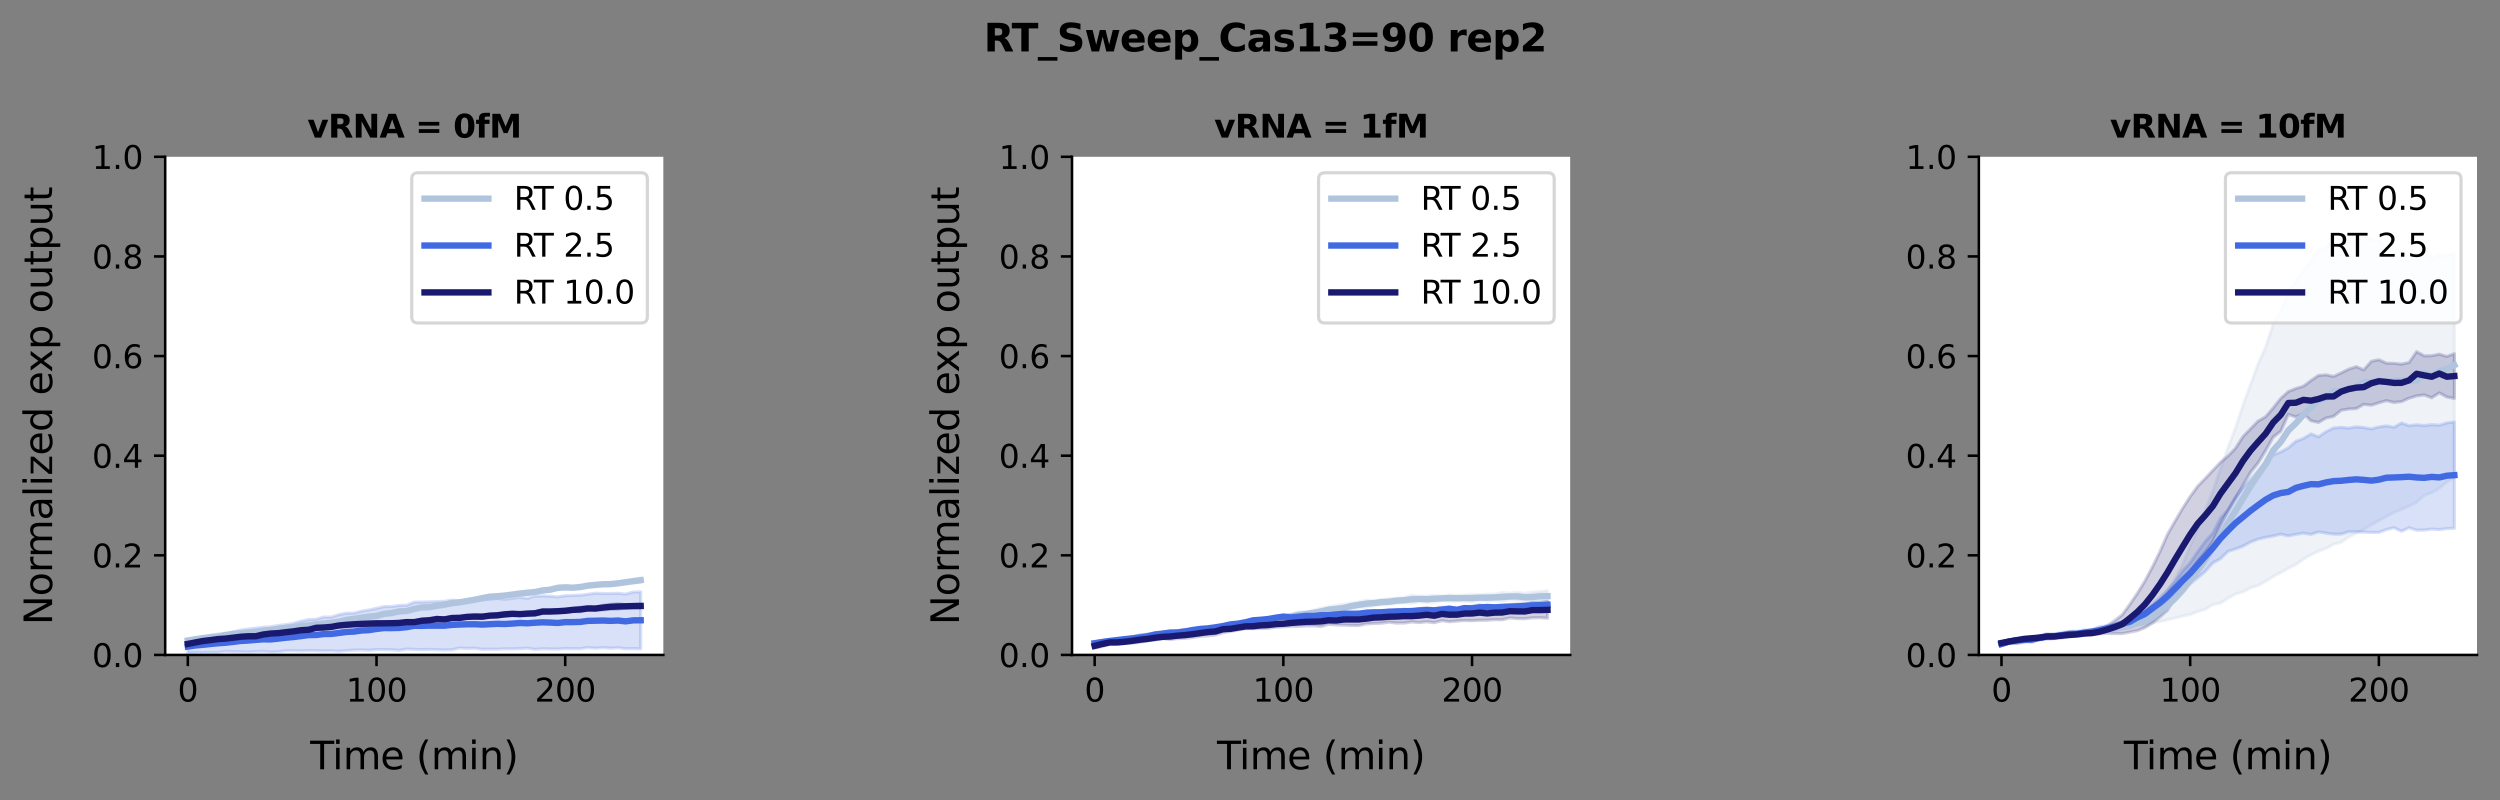 <?xml version="1.0" encoding="utf-8" standalone="no"?>
<!DOCTYPE svg PUBLIC "-//W3C//DTD SVG 1.1//EN"
  "http://www.w3.org/Graphics/SVG/1.1/DTD/svg11.dtd">
<svg xmlns:xlink="http://www.w3.org/1999/xlink" width="782.763pt" height="250.56pt" viewBox="0 0 782.763 250.56" xmlns="http://www.w3.org/2000/svg" version="1.1">
 <rect x="0" y="0" width="782.763" height="250.56" fill="#808080" stroke="none"/>
 <defs>
  <style type="text/css">*{stroke-linejoin: round; stroke-linecap: butt}</style>
 </defs>
 <g id="figure_1">
  <g id="patch_1">
   <path d="M 0 250.56 
L 782.763 250.56 
L 782.763 -0 
L 0 -0 
L 0 250.56 
z
" style="fill: none"/>
  </g>
  <g id="axes_1">
   <g id="patch_2">
    <path d="M 51.717 205.068 
L 207.691 205.068 
L 207.691 49.094 
L 51.717 49.094 
z
" style="fill: #ffffff"/>
   </g>
   <g id="PolyCollection_1">
    <defs>
     <path id="m5818970925" d="M 58.807 -50.321 
L 58.807 -49.697 
L 61.17 -50.228 
L 63.533 -50.684 
L 65.896 -50.946 
L 68.26 -51.12 
L 70.623 -51.705 
L 72.986 -51.773 
L 75.349 -52.179 
L 77.713 -52.288 
L 80.076 -52.438 
L 82.439 -52.775 
L 84.802 -53.038 
L 87.166 -53.605 
L 89.529 -53.894 
L 91.892 -53.961 
L 94.255 -54.293 
L 96.618 -54.649 
L 98.982 -55.025 
L 101.345 -55.219 
L 103.708 -55.371 
L 106.071 -55.67 
L 108.435 -56.361 
L 110.798 -56.642 
L 113.161 -56.952 
L 115.524 -57.273 
L 117.888 -57.535 
L 120.251 -58.183 
L 122.614 -58.268 
L 124.977 -58.753 
L 127.341 -58.92 
L 129.704 -59.574 
L 132.067 -60.149 
L 134.43 -60.061 
L 136.794 -60.721 
L 139.157 -60.892 
L 141.52 -61.118 
L 143.883 -61.858 
L 146.247 -62.159 
L 148.61 -62.35 
L 150.973 -62.936 
L 153.336 -63.339 
L 155.7 -63.311 
L 158.063 -63.938 
L 160.426 -64.057 
L 162.789 -64.411 
L 165.153 -64.405 
L 167.516 -64.953 
L 169.879 -65.134 
L 172.242 -65.62 
L 174.606 -66.023 
L 176.969 -66.177 
L 179.332 -66.268 
L 181.695 -66.338 
L 184.059 -67.13 
L 186.422 -66.966 
L 188.785 -67.302 
L 191.148 -67.192 
L 193.511 -67.617 
L 195.875 -67.781 
L 198.238 -68.053 
L 200.601 -68.203 
L 200.601 -69.597 
L 200.601 -69.597 
L 198.238 -69.123 
L 195.875 -68.771 
L 193.511 -68.217 
L 191.148 -68.151 
L 188.785 -67.946 
L 186.422 -67.885 
L 184.059 -67.248 
L 181.695 -67.191 
L 179.332 -66.825 
L 176.969 -67.143 
L 174.606 -66.976 
L 172.242 -66.226 
L 169.879 -66.22 
L 167.516 -65.438 
L 165.153 -65.513 
L 162.789 -65.035 
L 160.426 -64.746 
L 158.063 -64.26 
L 155.7 -64.415 
L 153.336 -64.141 
L 150.973 -63.618 
L 148.61 -63.203 
L 146.247 -62.599 
L 143.883 -62.087 
L 141.52 -62.337 
L 139.157 -61.561 
L 136.794 -61.033 
L 134.43 -60.766 
L 132.067 -60.603 
L 129.704 -60.213 
L 127.341 -59.564 
L 124.977 -59.503 
L 122.614 -58.912 
L 120.251 -58.524 
L 117.888 -57.868 
L 115.524 -57.714 
L 113.161 -57.354 
L 110.798 -56.927 
L 108.435 -56.566 
L 106.071 -56.067 
L 103.708 -55.799 
L 101.345 -55.402 
L 98.982 -55.123 
L 96.618 -54.819 
L 94.255 -54.665 
L 91.892 -54.222 
L 89.529 -54.044 
L 87.166 -53.671 
L 84.802 -53.481 
L 82.439 -53.31 
L 80.076 -52.778 
L 77.713 -52.588 
L 75.349 -52.394 
L 72.986 -52.384 
L 70.623 -51.791 
L 68.26 -51.317 
L 65.896 -51.151 
L 63.533 -50.827 
L 61.17 -50.621 
L 58.807 -50.321 
z
" style="stroke: #b0c4de; stroke-opacity: 0.2"/>
    </defs>
    <g clip-path="url(#p95e0aaa2f3)">
     <use xlink:href="#m5818970925" x="0" y="250.56" style="fill: #b0c4de; fill-opacity: 0.2; stroke: #b0c4de; stroke-opacity: 0.2"/>
    </g>
   </g>
   <g id="PolyCollection_2">
    <defs>
     <path id="ma0eb264d14" d="M 58.807 -50.173 
L 58.807 -46.065 
L 61.17 -46.224 
L 63.533 -46.187 
L 65.896 -46.241 
L 68.26 -46.269 
L 70.623 -46.626 
L 72.986 -46.479 
L 75.349 -46.465 
L 77.713 -46.392 
L 80.076 -46.542 
L 82.439 -46.611 
L 84.802 -46.385 
L 87.166 -46.491 
L 89.529 -46.799 
L 91.892 -46.806 
L 94.255 -46.739 
L 96.618 -46.861 
L 98.982 -46.819 
L 101.345 -46.722 
L 103.708 -46.785 
L 106.071 -46.631 
L 108.435 -46.84 
L 110.798 -47.01 
L 113.161 -47.077 
L 115.524 -46.947 
L 117.888 -47.195 
L 120.251 -47.181 
L 122.614 -47.132 
L 124.977 -46.918 
L 127.341 -47.344 
L 129.704 -47.232 
L 132.067 -47.154 
L 134.43 -47.221 
L 136.794 -47.156 
L 139.157 -47.048 
L 141.52 -47.125 
L 143.883 -47.653 
L 146.247 -47.536 
L 148.61 -47.59 
L 150.973 -47.263 
L 153.336 -47.303 
L 155.7 -47.29 
L 158.063 -47.425 
L 160.426 -47.399 
L 162.789 -47.462 
L 165.153 -47.61 
L 167.516 -47.237 
L 169.879 -47.434 
L 172.242 -47.374 
L 174.606 -47.341 
L 176.969 -47.501 
L 179.332 -47.45 
L 181.695 -47.454 
L 184.059 -47.825 
L 186.422 -47.59 
L 188.785 -47.796 
L 191.148 -47.599 
L 193.511 -47.74 
L 195.875 -47.445 
L 198.238 -47.473 
L 200.601 -47.429 
L 200.601 -65.271 
L 200.601 -65.271 
L 198.238 -65.171 
L 195.875 -64.556 
L 193.511 -64.79 
L 191.148 -64.723 
L 188.785 -64.734 
L 186.422 -64.826 
L 184.059 -64.497 
L 181.695 -64.207 
L 179.332 -64.097 
L 176.969 -64.028 
L 174.606 -63.677 
L 172.242 -63.89 
L 169.879 -63.981 
L 167.516 -63.932 
L 165.153 -63.2 
L 162.789 -63.537 
L 160.426 -63.222 
L 158.063 -62.931 
L 155.7 -63.18 
L 153.336 -62.94 
L 150.973 -62.734 
L 148.61 -62.635 
L 146.247 -62.65 
L 143.883 -62.363 
L 141.52 -62.683 
L 139.157 -62.269 
L 136.794 -62.18 
L 134.43 -62.115 
L 132.067 -62.049 
L 129.704 -62.028 
L 127.341 -61.047 
L 124.977 -60.981 
L 122.614 -60.654 
L 120.251 -60.624 
L 117.888 -60.081 
L 115.524 -59.572 
L 113.161 -59.197 
L 110.798 -58.602 
L 108.435 -58.546 
L 106.071 -58.093 
L 103.708 -57.353 
L 101.345 -57.34 
L 98.982 -56.658 
L 96.618 -56.559 
L 94.255 -56.039 
L 91.892 -55.386 
L 89.529 -54.977 
L 87.166 -54.718 
L 84.802 -54.332 
L 82.439 -54.144 
L 80.076 -53.892 
L 77.713 -53.607 
L 75.349 -53.289 
L 72.986 -52.67 
L 70.623 -52.012 
L 68.26 -52.029 
L 65.896 -51.603 
L 63.533 -51.147 
L 61.17 -50.694 
L 58.807 -50.173 
z
" style="stroke: #4169e1; stroke-opacity: 0.2"/>
    </defs>
    <g clip-path="url(#p95e0aaa2f3)">
     <use xlink:href="#ma0eb264d14" x="0" y="250.56" style="fill: #4169e1; fill-opacity: 0.2; stroke: #4169e1; stroke-opacity: 0.2"/>
    </g>
   </g>
   <g id="PolyCollection_3">
    <defs>
     <path id="m33424e4de2" d="M 58.807 -49.121 
L 58.807 -48.781 
L 61.17 -49.299 
L 63.533 -49.636 
L 65.896 -50.05 
L 68.26 -50.177 
L 70.623 -50.527 
L 72.986 -50.608 
L 75.349 -51.04 
L 77.713 -51.078 
L 80.076 -51.251 
L 82.439 -51.727 
L 84.802 -51.933 
L 87.166 -52.296 
L 89.529 -52.444 
L 91.892 -52.711 
L 94.255 -52.961 
L 96.618 -53.094 
L 98.982 -53.751 
L 101.345 -54.054 
L 103.708 -53.925 
L 106.071 -54.316 
L 108.435 -54.438 
L 110.798 -54.732 
L 113.161 -54.475 
L 115.524 -54.513 
L 117.888 -54.909 
L 120.251 -54.918 
L 122.614 -54.945 
L 124.977 -55.031 
L 127.341 -55.266 
L 129.704 -55.338 
L 132.067 -55.679 
L 134.43 -55.956 
L 136.794 -56.13 
L 139.157 -56.237 
L 141.52 -56.639 
L 143.883 -56.512 
L 146.247 -57.145 
L 148.61 -56.954 
L 150.973 -56.93 
L 153.336 -57.484 
L 155.7 -57.417 
L 158.063 -57.632 
L 160.426 -57.905 
L 162.789 -57.858 
L 165.153 -57.954 
L 167.516 -57.986 
L 169.879 -58.585 
L 172.242 -58.726 
L 174.606 -58.713 
L 176.969 -58.807 
L 179.332 -59.167 
L 181.695 -59.014 
L 184.059 -59.641 
L 186.422 -59.639 
L 188.785 -59.606 
L 191.148 -59.806 
L 193.511 -59.797 
L 195.875 -60.209 
L 198.238 -60.281 
L 200.601 -60.216 
L 200.601 -61.443 
L 200.601 -61.443 
L 198.238 -61.302 
L 195.875 -61.242 
L 193.511 -61.54 
L 191.148 -61.324 
L 188.785 -61.032 
L 186.422 -60.413 
L 184.059 -60.468 
L 181.695 -60.471 
L 179.332 -60.035 
L 176.969 -59.828 
L 174.606 -59.657 
L 172.242 -59.455 
L 169.879 -59.577 
L 167.516 -59.08 
L 165.153 -58.905 
L 162.789 -58.679 
L 160.426 -58.84 
L 158.063 -58.772 
L 155.7 -58.383 
L 153.336 -58.108 
L 150.973 -58.019 
L 148.61 -58.071 
L 146.247 -57.69 
L 143.883 -57.663 
L 141.52 -57.478 
L 139.157 -57.011 
L 136.794 -57.326 
L 134.43 -56.744 
L 132.067 -56.719 
L 129.704 -56.191 
L 127.341 -56.281 
L 124.977 -55.987 
L 122.614 -55.921 
L 120.251 -55.874 
L 117.888 -55.863 
L 115.524 -56.07 
L 113.161 -55.957 
L 110.798 -55.454 
L 108.435 -55.427 
L 106.071 -55.095 
L 103.708 -54.636 
L 101.345 -54.11 
L 98.982 -54.224 
L 96.618 -53.652 
L 94.255 -53.502 
L 91.892 -53.053 
L 89.529 -52.79 
L 87.166 -52.353 
L 84.802 -52.469 
L 82.439 -52.071 
L 80.076 -51.451 
L 77.713 -51.605 
L 75.349 -51.34 
L 72.986 -51.187 
L 70.623 -50.7 
L 68.26 -50.748 
L 65.896 -50.214 
L 63.533 -50.079 
L 61.17 -49.528 
L 58.807 -49.121 
z
" style="stroke: #191970; stroke-opacity: 0.2"/>
    </defs>
    <g clip-path="url(#p95e0aaa2f3)">
     <use xlink:href="#m33424e4de2" x="0" y="250.56" style="fill: #191970; fill-opacity: 0.2; stroke: #191970; stroke-opacity: 0.2"/>
    </g>
   </g>
   <g id="matplotlib.axis_1">
    <g id="xtick_1">
     <g id="line2d_1">
      <defs>
       <path id="ma6bc1b652a" d="M 0 0 
L 0 3.5 
" style="stroke: #000000; stroke-width: 0.8"/>
      </defs>
      <g>
       <use xlink:href="#ma6bc1b652a" x="58.807" y="205.068" style="stroke: #000000; stroke-width: 0.8"/>
      </g>
     </g>
     <g id="text_1">
      <!-- 0 -->
      <g transform="translate(55.625 219.667)scale(0.1 -0.1)">
       <defs>
        <path id="DejaVuSans-30" d="M 2034 4250 
Q 1547 4250 1301 3770 
Q 1056 3291 1056 2328 
Q 1056 1369 1301 889 
Q 1547 409 2034 409 
Q 2525 409 2770 889 
Q 3016 1369 3016 2328 
Q 3016 3291 2770 3770 
Q 2525 4250 2034 4250 
z
M 2034 4750 
Q 2819 4750 3233 4129 
Q 3647 3509 3647 2328 
Q 3647 1150 3233 529 
Q 2819 -91 2034 -91 
Q 1250 -91 836 529 
Q 422 1150 422 2328 
Q 422 3509 836 4129 
Q 1250 4750 2034 4750 
z
" transform="scale(0.016)"/>
       </defs>
       <use xlink:href="#DejaVuSans-30"/>
      </g>
     </g>
    </g>
    <g id="xtick_2">
     <g id="line2d_2">
      <g>
       <use xlink:href="#ma6bc1b652a" x="117.888" y="205.068" style="stroke: #000000; stroke-width: 0.8"/>
      </g>
     </g>
     <g id="text_2">
      <!-- 100 -->
      <g transform="translate(108.344 219.667)scale(0.1 -0.1)">
       <defs>
        <path id="DejaVuSans-31" d="M 794 531 
L 1825 531 
L 1825 4091 
L 703 3866 
L 703 4441 
L 1819 4666 
L 2450 4666 
L 2450 531 
L 3481 531 
L 3481 0 
L 794 0 
L 794 531 
z
" transform="scale(0.016)"/>
       </defs>
       <use xlink:href="#DejaVuSans-31"/>
       <use xlink:href="#DejaVuSans-30" x="63.623"/>
       <use xlink:href="#DejaVuSans-30" x="127.246"/>
      </g>
     </g>
    </g>
    <g id="xtick_3">
     <g id="line2d_3">
      <g>
       <use xlink:href="#ma6bc1b652a" x="176.969" y="205.068" style="stroke: #000000; stroke-width: 0.8"/>
      </g>
     </g>
     <g id="text_3">
      <!-- 200 -->
      <g transform="translate(167.425 219.667)scale(0.1 -0.1)">
       <defs>
        <path id="DejaVuSans-32" d="M 1228 531 
L 3431 531 
L 3431 0 
L 469 0 
L 469 531 
Q 828 903 1448 1529 
Q 2069 2156 2228 2338 
Q 2531 2678 2651 2914 
Q 2772 3150 2772 3378 
Q 2772 3750 2511 3984 
Q 2250 4219 1831 4219 
Q 1534 4219 1204 4116 
Q 875 4013 500 3803 
L 500 4441 
Q 881 4594 1212 4672 
Q 1544 4750 1819 4750 
Q 2544 4750 2975 4387 
Q 3406 4025 3406 3419 
Q 3406 3131 3298 2873 
Q 3191 2616 2906 2266 
Q 2828 2175 2409 1742 
Q 1991 1309 1228 531 
z
" transform="scale(0.016)"/>
       </defs>
       <use xlink:href="#DejaVuSans-32"/>
       <use xlink:href="#DejaVuSans-30" x="63.623"/>
       <use xlink:href="#DejaVuSans-30" x="127.246"/>
      </g>
     </g>
    </g>
    <g id="text_4">
     <!-- Time (min) -->
     <g transform="translate(97.121 240.864)scale(0.12 -0.12)">
      <defs>
       <path id="DejaVuSans-54" d="M -19 4666 
L 3928 4666 
L 3928 4134 
L 2272 4134 
L 2272 0 
L 1638 0 
L 1638 4134 
L -19 4134 
L -19 4666 
z
" transform="scale(0.016)"/>
       <path id="DejaVuSans-69" d="M 603 3500 
L 1178 3500 
L 1178 0 
L 603 0 
L 603 3500 
z
M 603 4863 
L 1178 4863 
L 1178 4134 
L 603 4134 
L 603 4863 
z
" transform="scale(0.016)"/>
       <path id="DejaVuSans-6d" d="M 3328 2828 
Q 3544 3216 3844 3400 
Q 4144 3584 4550 3584 
Q 5097 3584 5394 3201 
Q 5691 2819 5691 2113 
L 5691 0 
L 5113 0 
L 5113 2094 
Q 5113 2597 4934 2840 
Q 4756 3084 4391 3084 
Q 3944 3084 3684 2787 
Q 3425 2491 3425 1978 
L 3425 0 
L 2847 0 
L 2847 2094 
Q 2847 2600 2669 2842 
Q 2491 3084 2119 3084 
Q 1678 3084 1418 2786 
Q 1159 2488 1159 1978 
L 1159 0 
L 581 0 
L 581 3500 
L 1159 3500 
L 1159 2956 
Q 1356 3278 1631 3431 
Q 1906 3584 2284 3584 
Q 2666 3584 2933 3390 
Q 3200 3197 3328 2828 
z
" transform="scale(0.016)"/>
       <path id="DejaVuSans-65" d="M 3597 1894 
L 3597 1613 
L 953 1613 
Q 991 1019 1311 708 
Q 1631 397 2203 397 
Q 2534 397 2845 478 
Q 3156 559 3463 722 
L 3463 178 
Q 3153 47 2828 -22 
Q 2503 -91 2169 -91 
Q 1331 -91 842 396 
Q 353 884 353 1716 
Q 353 2575 817 3079 
Q 1281 3584 2069 3584 
Q 2775 3584 3186 3129 
Q 3597 2675 3597 1894 
z
M 3022 2063 
Q 3016 2534 2758 2815 
Q 2500 3097 2075 3097 
Q 1594 3097 1305 2825 
Q 1016 2553 972 2059 
L 3022 2063 
z
" transform="scale(0.016)"/>
       <path id="DejaVuSans-20" transform="scale(0.016)"/>
       <path id="DejaVuSans-28" d="M 1984 4856 
Q 1566 4138 1362 3434 
Q 1159 2731 1159 2009 
Q 1159 1288 1364 580 
Q 1569 -128 1984 -844 
L 1484 -844 
Q 1016 -109 783 600 
Q 550 1309 550 2009 
Q 550 2706 781 3412 
Q 1013 4119 1484 4856 
L 1984 4856 
z
" transform="scale(0.016)"/>
       <path id="DejaVuSans-6e" d="M 3513 2113 
L 3513 0 
L 2938 0 
L 2938 2094 
Q 2938 2591 2744 2837 
Q 2550 3084 2163 3084 
Q 1697 3084 1428 2787 
Q 1159 2491 1159 1978 
L 1159 0 
L 581 0 
L 581 3500 
L 1159 3500 
L 1159 2956 
Q 1366 3272 1645 3428 
Q 1925 3584 2291 3584 
Q 2894 3584 3203 3211 
Q 3513 2838 3513 2113 
z
" transform="scale(0.016)"/>
       <path id="DejaVuSans-29" d="M 513 4856 
L 1013 4856 
Q 1481 4119 1714 3412 
Q 1947 2706 1947 2009 
Q 1947 1309 1714 600 
Q 1481 -109 1013 -844 
L 513 -844 
Q 928 -128 1133 580 
Q 1338 1288 1338 2009 
Q 1338 2731 1133 3434 
Q 928 4138 513 4856 
z
" transform="scale(0.016)"/>
      </defs>
      <use xlink:href="#DejaVuSans-54"/>
      <use xlink:href="#DejaVuSans-69" x="57.959"/>
      <use xlink:href="#DejaVuSans-6d" x="85.742"/>
      <use xlink:href="#DejaVuSans-65" x="183.154"/>
      <use xlink:href="#DejaVuSans-20" x="244.678"/>
      <use xlink:href="#DejaVuSans-28" x="276.465"/>
      <use xlink:href="#DejaVuSans-6d" x="315.479"/>
      <use xlink:href="#DejaVuSans-69" x="412.891"/>
      <use xlink:href="#DejaVuSans-6e" x="440.674"/>
      <use xlink:href="#DejaVuSans-29" x="504.053"/>
     </g>
    </g>
   </g>
   <g id="matplotlib.axis_2">
    <g id="ytick_1">
     <g id="line2d_4">
      <defs>
       <path id="m20bf0cdb9a" d="M 0 0 
L -3.5 0 
" style="stroke: #000000; stroke-width: 0.8"/>
      </defs>
      <g>
       <use xlink:href="#m20bf0cdb9a" x="51.717" y="205.068" style="stroke: #000000; stroke-width: 0.8"/>
      </g>
     </g>
     <g id="text_5">
      <!-- 0.0 -->
      <g transform="translate(28.814 208.867)scale(0.1 -0.1)">
       <defs>
        <path id="DejaVuSans-2e" d="M 684 794 
L 1344 794 
L 1344 0 
L 684 0 
L 684 794 
z
" transform="scale(0.016)"/>
       </defs>
       <use xlink:href="#DejaVuSans-30"/>
       <use xlink:href="#DejaVuSans-2e" x="63.623"/>
       <use xlink:href="#DejaVuSans-30" x="95.41"/>
      </g>
     </g>
    </g>
    <g id="ytick_2">
     <g id="line2d_5">
      <g>
       <use xlink:href="#m20bf0cdb9a" x="51.717" y="173.873" style="stroke: #000000; stroke-width: 0.8"/>
      </g>
     </g>
     <g id="text_6">
      <!-- 0.2 -->
      <g transform="translate(28.814 177.673)scale(0.1 -0.1)">
       <use xlink:href="#DejaVuSans-30"/>
       <use xlink:href="#DejaVuSans-2e" x="63.623"/>
       <use xlink:href="#DejaVuSans-32" x="95.41"/>
      </g>
     </g>
    </g>
    <g id="ytick_3">
     <g id="line2d_6">
      <g>
       <use xlink:href="#m20bf0cdb9a" x="51.717" y="142.679" style="stroke: #000000; stroke-width: 0.8"/>
      </g>
     </g>
     <g id="text_7">
      <!-- 0.4 -->
      <g transform="translate(28.814 146.478)scale(0.1 -0.1)">
       <defs>
        <path id="DejaVuSans-34" d="M 2419 4116 
L 825 1625 
L 2419 1625 
L 2419 4116 
z
M 2253 4666 
L 3047 4666 
L 3047 1625 
L 3713 1625 
L 3713 1100 
L 3047 1100 
L 3047 0 
L 2419 0 
L 2419 1100 
L 313 1100 
L 313 1709 
L 2253 4666 
z
" transform="scale(0.016)"/>
       </defs>
       <use xlink:href="#DejaVuSans-30"/>
       <use xlink:href="#DejaVuSans-2e" x="63.623"/>
       <use xlink:href="#DejaVuSans-34" x="95.41"/>
      </g>
     </g>
    </g>
    <g id="ytick_4">
     <g id="line2d_7">
      <g>
       <use xlink:href="#m20bf0cdb9a" x="51.717" y="111.484" style="stroke: #000000; stroke-width: 0.8"/>
      </g>
     </g>
     <g id="text_8">
      <!-- 0.6 -->
      <g transform="translate(28.814 115.283)scale(0.1 -0.1)">
       <defs>
        <path id="DejaVuSans-36" d="M 2113 2584 
Q 1688 2584 1439 2293 
Q 1191 2003 1191 1497 
Q 1191 994 1439 701 
Q 1688 409 2113 409 
Q 2538 409 2786 701 
Q 3034 994 3034 1497 
Q 3034 2003 2786 2293 
Q 2538 2584 2113 2584 
z
M 3366 4563 
L 3366 3988 
Q 3128 4100 2886 4159 
Q 2644 4219 2406 4219 
Q 1781 4219 1451 3797 
Q 1122 3375 1075 2522 
Q 1259 2794 1537 2939 
Q 1816 3084 2150 3084 
Q 2853 3084 3261 2657 
Q 3669 2231 3669 1497 
Q 3669 778 3244 343 
Q 2819 -91 2113 -91 
Q 1303 -91 875 529 
Q 447 1150 447 2328 
Q 447 3434 972 4092 
Q 1497 4750 2381 4750 
Q 2619 4750 2861 4703 
Q 3103 4656 3366 4563 
z
" transform="scale(0.016)"/>
       </defs>
       <use xlink:href="#DejaVuSans-30"/>
       <use xlink:href="#DejaVuSans-2e" x="63.623"/>
       <use xlink:href="#DejaVuSans-36" x="95.41"/>
      </g>
     </g>
    </g>
    <g id="ytick_5">
     <g id="line2d_8">
      <g>
       <use xlink:href="#m20bf0cdb9a" x="51.717" y="80.289" style="stroke: #000000; stroke-width: 0.8"/>
      </g>
     </g>
     <g id="text_9">
      <!-- 0.8 -->
      <g transform="translate(28.814 84.088)scale(0.1 -0.1)">
       <defs>
        <path id="DejaVuSans-38" d="M 2034 2216 
Q 1584 2216 1326 1975 
Q 1069 1734 1069 1313 
Q 1069 891 1326 650 
Q 1584 409 2034 409 
Q 2484 409 2743 651 
Q 3003 894 3003 1313 
Q 3003 1734 2745 1975 
Q 2488 2216 2034 2216 
z
M 1403 2484 
Q 997 2584 770 2862 
Q 544 3141 544 3541 
Q 544 4100 942 4425 
Q 1341 4750 2034 4750 
Q 2731 4750 3128 4425 
Q 3525 4100 3525 3541 
Q 3525 3141 3298 2862 
Q 3072 2584 2669 2484 
Q 3125 2378 3379 2068 
Q 3634 1759 3634 1313 
Q 3634 634 3220 271 
Q 2806 -91 2034 -91 
Q 1263 -91 848 271 
Q 434 634 434 1313 
Q 434 1759 690 2068 
Q 947 2378 1403 2484 
z
M 1172 3481 
Q 1172 3119 1398 2916 
Q 1625 2713 2034 2713 
Q 2441 2713 2670 2916 
Q 2900 3119 2900 3481 
Q 2900 3844 2670 4047 
Q 2441 4250 2034 4250 
Q 1625 4250 1398 4047 
Q 1172 3844 1172 3481 
z
" transform="scale(0.016)"/>
       </defs>
       <use xlink:href="#DejaVuSans-30"/>
       <use xlink:href="#DejaVuSans-2e" x="63.623"/>
       <use xlink:href="#DejaVuSans-38" x="95.41"/>
      </g>
     </g>
    </g>
    <g id="ytick_6">
     <g id="line2d_9">
      <g>
       <use xlink:href="#m20bf0cdb9a" x="51.717" y="49.094" style="stroke: #000000; stroke-width: 0.8"/>
      </g>
     </g>
     <g id="text_10">
      <!-- 1.0 -->
      <g transform="translate(28.814 52.893)scale(0.1 -0.1)">
       <use xlink:href="#DejaVuSans-31"/>
       <use xlink:href="#DejaVuSans-2e" x="63.623"/>
       <use xlink:href="#DejaVuSans-30" x="95.41"/>
      </g>
     </g>
    </g>
    <g id="text_11">
     <!-- Normalized exp output -->
     <g transform="translate(16.318 195.658)rotate(-90)scale(0.12 -0.12)">
      <defs>
       <path id="DejaVuSans-4e" d="M 628 4666 
L 1478 4666 
L 3547 763 
L 3547 4666 
L 4159 4666 
L 4159 0 
L 3309 0 
L 1241 3903 
L 1241 0 
L 628 0 
L 628 4666 
z
" transform="scale(0.016)"/>
       <path id="DejaVuSans-6f" d="M 1959 3097 
Q 1497 3097 1228 2736 
Q 959 2375 959 1747 
Q 959 1119 1226 758 
Q 1494 397 1959 397 
Q 2419 397 2687 759 
Q 2956 1122 2956 1747 
Q 2956 2369 2687 2733 
Q 2419 3097 1959 3097 
z
M 1959 3584 
Q 2709 3584 3137 3096 
Q 3566 2609 3566 1747 
Q 3566 888 3137 398 
Q 2709 -91 1959 -91 
Q 1206 -91 779 398 
Q 353 888 353 1747 
Q 353 2609 779 3096 
Q 1206 3584 1959 3584 
z
" transform="scale(0.016)"/>
       <path id="DejaVuSans-72" d="M 2631 2963 
Q 2534 3019 2420 3045 
Q 2306 3072 2169 3072 
Q 1681 3072 1420 2755 
Q 1159 2438 1159 1844 
L 1159 0 
L 581 0 
L 581 3500 
L 1159 3500 
L 1159 2956 
Q 1341 3275 1631 3429 
Q 1922 3584 2338 3584 
Q 2397 3584 2469 3576 
Q 2541 3569 2628 3553 
L 2631 2963 
z
" transform="scale(0.016)"/>
       <path id="DejaVuSans-61" d="M 2194 1759 
Q 1497 1759 1228 1600 
Q 959 1441 959 1056 
Q 959 750 1161 570 
Q 1363 391 1709 391 
Q 2188 391 2477 730 
Q 2766 1069 2766 1631 
L 2766 1759 
L 2194 1759 
z
M 3341 1997 
L 3341 0 
L 2766 0 
L 2766 531 
Q 2569 213 2275 61 
Q 1981 -91 1556 -91 
Q 1019 -91 701 211 
Q 384 513 384 1019 
Q 384 1609 779 1909 
Q 1175 2209 1959 2209 
L 2766 2209 
L 2766 2266 
Q 2766 2663 2505 2880 
Q 2244 3097 1772 3097 
Q 1472 3097 1187 3025 
Q 903 2953 641 2809 
L 641 3341 
Q 956 3463 1253 3523 
Q 1550 3584 1831 3584 
Q 2591 3584 2966 3190 
Q 3341 2797 3341 1997 
z
" transform="scale(0.016)"/>
       <path id="DejaVuSans-6c" d="M 603 4863 
L 1178 4863 
L 1178 0 
L 603 0 
L 603 4863 
z
" transform="scale(0.016)"/>
       <path id="DejaVuSans-7a" d="M 353 3500 
L 3084 3500 
L 3084 2975 
L 922 459 
L 3084 459 
L 3084 0 
L 275 0 
L 275 525 
L 2438 3041 
L 353 3041 
L 353 3500 
z
" transform="scale(0.016)"/>
       <path id="DejaVuSans-64" d="M 2906 2969 
L 2906 4863 
L 3481 4863 
L 3481 0 
L 2906 0 
L 2906 525 
Q 2725 213 2448 61 
Q 2172 -91 1784 -91 
Q 1150 -91 751 415 
Q 353 922 353 1747 
Q 353 2572 751 3078 
Q 1150 3584 1784 3584 
Q 2172 3584 2448 3432 
Q 2725 3281 2906 2969 
z
M 947 1747 
Q 947 1113 1208 752 
Q 1469 391 1925 391 
Q 2381 391 2643 752 
Q 2906 1113 2906 1747 
Q 2906 2381 2643 2742 
Q 2381 3103 1925 3103 
Q 1469 3103 1208 2742 
Q 947 2381 947 1747 
z
" transform="scale(0.016)"/>
       <path id="DejaVuSans-78" d="M 3513 3500 
L 2247 1797 
L 3578 0 
L 2900 0 
L 1881 1375 
L 863 0 
L 184 0 
L 1544 1831 
L 300 3500 
L 978 3500 
L 1906 2253 
L 2834 3500 
L 3513 3500 
z
" transform="scale(0.016)"/>
       <path id="DejaVuSans-70" d="M 1159 525 
L 1159 -1331 
L 581 -1331 
L 581 3500 
L 1159 3500 
L 1159 2969 
Q 1341 3281 1617 3432 
Q 1894 3584 2278 3584 
Q 2916 3584 3314 3078 
Q 3713 2572 3713 1747 
Q 3713 922 3314 415 
Q 2916 -91 2278 -91 
Q 1894 -91 1617 61 
Q 1341 213 1159 525 
z
M 3116 1747 
Q 3116 2381 2855 2742 
Q 2594 3103 2138 3103 
Q 1681 3103 1420 2742 
Q 1159 2381 1159 1747 
Q 1159 1113 1420 752 
Q 1681 391 2138 391 
Q 2594 391 2855 752 
Q 3116 1113 3116 1747 
z
" transform="scale(0.016)"/>
       <path id="DejaVuSans-75" d="M 544 1381 
L 544 3500 
L 1119 3500 
L 1119 1403 
Q 1119 906 1312 657 
Q 1506 409 1894 409 
Q 2359 409 2629 706 
Q 2900 1003 2900 1516 
L 2900 3500 
L 3475 3500 
L 3475 0 
L 2900 0 
L 2900 538 
Q 2691 219 2414 64 
Q 2138 -91 1772 -91 
Q 1169 -91 856 284 
Q 544 659 544 1381 
z
M 1991 3584 
L 1991 3584 
z
" transform="scale(0.016)"/>
       <path id="DejaVuSans-74" d="M 1172 4494 
L 1172 3500 
L 2356 3500 
L 2356 3053 
L 1172 3053 
L 1172 1153 
Q 1172 725 1289 603 
Q 1406 481 1766 481 
L 2356 481 
L 2356 0 
L 1766 0 
Q 1100 0 847 248 
Q 594 497 594 1153 
L 594 3053 
L 172 3053 
L 172 3500 
L 594 3500 
L 594 4494 
L 1172 4494 
z
" transform="scale(0.016)"/>
      </defs>
      <use xlink:href="#DejaVuSans-4e"/>
      <use xlink:href="#DejaVuSans-6f" x="74.805"/>
      <use xlink:href="#DejaVuSans-72" x="135.986"/>
      <use xlink:href="#DejaVuSans-6d" x="175.35"/>
      <use xlink:href="#DejaVuSans-61" x="272.762"/>
      <use xlink:href="#DejaVuSans-6c" x="334.041"/>
      <use xlink:href="#DejaVuSans-69" x="361.824"/>
      <use xlink:href="#DejaVuSans-7a" x="389.607"/>
      <use xlink:href="#DejaVuSans-65" x="442.098"/>
      <use xlink:href="#DejaVuSans-64" x="503.621"/>
      <use xlink:href="#DejaVuSans-20" x="567.098"/>
      <use xlink:href="#DejaVuSans-65" x="598.885"/>
      <use xlink:href="#DejaVuSans-78" x="658.658"/>
      <use xlink:href="#DejaVuSans-70" x="717.838"/>
      <use xlink:href="#DejaVuSans-20" x="781.314"/>
      <use xlink:href="#DejaVuSans-6f" x="813.102"/>
      <use xlink:href="#DejaVuSans-75" x="874.283"/>
      <use xlink:href="#DejaVuSans-74" x="937.662"/>
      <use xlink:href="#DejaVuSans-70" x="976.871"/>
      <use xlink:href="#DejaVuSans-75" x="1040.348"/>
      <use xlink:href="#DejaVuSans-74" x="1103.727"/>
     </g>
    </g>
   </g>
   <g id="line2d_10">
    <path d="M 58.807 200.551 
L 61.17 200.135 
L 63.533 199.804 
L 65.896 199.511 
L 68.26 199.341 
L 70.623 198.812 
L 72.986 198.481 
L 75.349 198.273 
L 77.713 198.122 
L 80.076 197.952 
L 82.439 197.517 
L 84.802 197.3 
L 87.166 196.922 
L 89.529 196.591 
L 91.892 196.469 
L 94.255 196.081 
L 96.618 195.826 
L 98.982 195.486 
L 101.345 195.249 
L 103.708 194.975 
L 106.071 194.692 
L 108.435 194.097 
L 110.798 193.775 
L 113.161 193.407 
L 115.524 193.066 
L 117.888 192.859 
L 120.251 192.207 
L 122.614 191.97 
L 124.977 191.432 
L 127.341 191.318 
L 129.704 190.666 
L 132.067 190.184 
L 134.43 190.146 
L 136.794 189.683 
L 139.157 189.334 
L 141.52 188.833 
L 143.883 188.587 
L 146.247 188.181 
L 148.61 187.784 
L 150.973 187.283 
L 153.336 186.82 
L 155.7 186.697 
L 158.063 186.461 
L 160.426 186.158 
L 162.789 185.837 
L 165.153 185.601 
L 167.516 185.365 
L 169.879 184.883 
L 172.242 184.637 
L 174.606 184.061 
L 176.969 183.9 
L 179.332 184.013 
L 181.695 183.796 
L 184.059 183.371 
L 186.422 183.134 
L 188.785 182.936 
L 191.148 182.889 
L 193.511 182.643 
L 195.875 182.284 
L 198.238 181.972 
L 200.601 181.66 
" clip-path="url(#p95e0aaa2f3)" style="fill: none; stroke: #b0c4de; stroke-width: 2; stroke-linecap: square"/>
   </g>
   <g id="line2d_11">
    <path d="M 58.807 202.441 
L 61.17 202.101 
L 63.533 201.893 
L 65.896 201.638 
L 68.26 201.411 
L 70.623 201.241 
L 72.986 200.986 
L 75.349 200.683 
L 77.713 200.56 
L 80.076 200.343 
L 82.439 200.182 
L 84.802 200.201 
L 87.166 199.956 
L 89.529 199.672 
L 91.892 199.464 
L 94.255 199.171 
L 96.618 198.85 
L 98.982 198.822 
L 101.345 198.529 
L 103.708 198.491 
L 106.071 198.198 
L 108.435 197.867 
L 110.798 197.754 
L 113.161 197.423 
L 115.524 197.3 
L 117.888 196.922 
L 120.251 196.658 
L 122.614 196.667 
L 124.977 196.61 
L 127.341 196.365 
L 129.704 195.93 
L 132.067 195.958 
L 134.43 195.892 
L 136.794 195.892 
L 139.157 195.902 
L 141.52 195.656 
L 143.883 195.552 
L 146.247 195.467 
L 148.61 195.448 
L 150.973 195.561 
L 153.336 195.438 
L 155.7 195.325 
L 158.063 195.382 
L 160.426 195.249 
L 162.789 195.06 
L 165.153 195.155 
L 167.516 194.975 
L 169.879 194.853 
L 172.242 194.928 
L 174.606 195.051 
L 176.969 194.796 
L 179.332 194.786 
L 181.695 194.73 
L 184.059 194.399 
L 186.422 194.352 
L 188.785 194.295 
L 191.148 194.399 
L 193.511 194.295 
L 195.875 194.56 
L 198.238 194.238 
L 200.601 194.21 
" clip-path="url(#p95e0aaa2f3)" style="fill: none; stroke: #4169e1; stroke-width: 2; stroke-linecap: square"/>
   </g>
   <g id="line2d_12">
    <path d="M 58.807 201.609 
L 61.17 201.146 
L 63.533 200.702 
L 65.896 200.428 
L 68.26 200.097 
L 70.623 199.946 
L 72.986 199.663 
L 75.349 199.37 
L 77.713 199.219 
L 80.076 199.209 
L 82.439 198.661 
L 84.802 198.359 
L 87.166 198.236 
L 89.529 197.943 
L 91.892 197.678 
L 94.255 197.328 
L 96.618 197.187 
L 98.982 196.572 
L 101.345 196.478 
L 103.708 196.28 
L 106.071 195.854 
L 108.435 195.627 
L 110.798 195.467 
L 113.161 195.344 
L 115.524 195.268 
L 117.888 195.174 
L 120.251 195.164 
L 122.614 195.127 
L 124.977 195.051 
L 127.341 194.786 
L 129.704 194.796 
L 132.067 194.361 
L 134.43 194.21 
L 136.794 193.832 
L 139.157 193.936 
L 141.52 193.501 
L 143.883 193.473 
L 146.247 193.142 
L 148.61 193.048 
L 150.973 193.085 
L 153.336 192.764 
L 155.7 192.66 
L 158.063 192.358 
L 160.426 192.188 
L 162.789 192.292 
L 165.153 192.131 
L 167.516 192.027 
L 169.879 191.479 
L 172.242 191.469 
L 174.606 191.375 
L 176.969 191.243 
L 179.332 190.959 
L 181.695 190.817 
L 184.059 190.506 
L 186.422 190.534 
L 188.785 190.241 
L 191.148 189.995 
L 193.511 189.891 
L 195.875 189.835 
L 198.238 189.768 
L 200.601 189.731 
" clip-path="url(#p95e0aaa2f3)" style="fill: none; stroke: #191970; stroke-width: 2; stroke-linecap: square"/>
   </g>
   <g id="patch_3">
    <path d="M 51.717 205.068 
L 51.717 49.094 
" style="fill: none; stroke: #000000; stroke-width: 0.8; stroke-linejoin: miter; stroke-linecap: square"/>
   </g>
   <g id="patch_4">
    <path d="M 51.717 205.068 
L 207.691 205.068 
" style="fill: none; stroke: #000000; stroke-width: 0.8; stroke-linejoin: miter; stroke-linecap: square"/>
   </g>
   <g id="text_12">
    <!-- vRNA = 0fM -->
    <g transform="translate(96.24 43.094)scale(0.1 -0.1)">
     <defs>
      <path id="DejaVuSans-Bold-76" d="M 97 3500 
L 1216 3500 
L 2088 1081 
L 2956 3500 
L 4078 3500 
L 2700 0 
L 1472 0 
L 97 3500 
z
" transform="scale(0.016)"/>
      <path id="DejaVuSans-Bold-52" d="M 2297 2597 
Q 2675 2597 2839 2737 
Q 3003 2878 3003 3200 
Q 3003 3519 2839 3656 
Q 2675 3794 2297 3794 
L 1791 3794 
L 1791 2597 
L 2297 2597 
z
M 1791 1766 
L 1791 0 
L 588 0 
L 588 4666 
L 2425 4666 
Q 3347 4666 3776 4356 
Q 4206 4047 4206 3378 
Q 4206 2916 3982 2619 
Q 3759 2322 3309 2181 
Q 3556 2125 3751 1926 
Q 3947 1728 4147 1325 
L 4800 0 
L 3519 0 
L 2950 1159 
Q 2778 1509 2601 1637 
Q 2425 1766 2131 1766 
L 1791 1766 
z
" transform="scale(0.016)"/>
      <path id="DejaVuSans-Bold-4e" d="M 588 4666 
L 1931 4666 
L 3628 1466 
L 3628 4666 
L 4769 4666 
L 4769 0 
L 3425 0 
L 1728 3200 
L 1728 0 
L 588 0 
L 588 4666 
z
" transform="scale(0.016)"/>
      <path id="DejaVuSans-Bold-41" d="M 3419 850 
L 1538 850 
L 1241 0 
L 31 0 
L 1759 4666 
L 3194 4666 
L 4922 0 
L 3713 0 
L 3419 850 
z
M 1838 1716 
L 3116 1716 
L 2478 3572 
L 1838 1716 
z
" transform="scale(0.016)"/>
      <path id="DejaVuSans-Bold-20" transform="scale(0.016)"/>
      <path id="DejaVuSans-Bold-3d" d="M 678 3084 
L 4684 3084 
L 4684 2350 
L 678 2350 
L 678 3084 
z
M 678 1663 
L 4684 1663 
L 4684 922 
L 678 922 
L 678 1663 
z
" transform="scale(0.016)"/>
      <path id="DejaVuSans-Bold-30" d="M 2944 2338 
Q 2944 3213 2780 3570 
Q 2616 3928 2228 3928 
Q 1841 3928 1675 3570 
Q 1509 3213 1509 2338 
Q 1509 1453 1675 1090 
Q 1841 728 2228 728 
Q 2613 728 2778 1090 
Q 2944 1453 2944 2338 
z
M 4147 2328 
Q 4147 1169 3647 539 
Q 3147 -91 2228 -91 
Q 1306 -91 806 539 
Q 306 1169 306 2328 
Q 306 3491 806 4120 
Q 1306 4750 2228 4750 
Q 3147 4750 3647 4120 
Q 4147 3491 4147 2328 
z
" transform="scale(0.016)"/>
      <path id="DejaVuSans-Bold-66" d="M 2841 4863 
L 2841 4128 
L 2222 4128 
Q 1984 4128 1890 4042 
Q 1797 3956 1797 3744 
L 1797 3500 
L 2753 3500 
L 2753 2700 
L 1797 2700 
L 1797 0 
L 678 0 
L 678 2700 
L 122 2700 
L 122 3500 
L 678 3500 
L 678 3744 
Q 678 4316 997 4589 
Q 1316 4863 1984 4863 
L 2841 4863 
z
" transform="scale(0.016)"/>
      <path id="DejaVuSans-Bold-4d" d="M 588 4666 
L 2119 4666 
L 3181 2169 
L 4250 4666 
L 5778 4666 
L 5778 0 
L 4641 0 
L 4641 3413 
L 3566 897 
L 2803 897 
L 1728 3413 
L 1728 0 
L 588 0 
L 588 4666 
z
" transform="scale(0.016)"/>
     </defs>
     <use xlink:href="#DejaVuSans-Bold-76"/>
     <use xlink:href="#DejaVuSans-Bold-52" x="65.186"/>
     <use xlink:href="#DejaVuSans-Bold-4e" x="142.188"/>
     <use xlink:href="#DejaVuSans-Bold-41" x="225.879"/>
     <use xlink:href="#DejaVuSans-Bold-20" x="303.271"/>
     <use xlink:href="#DejaVuSans-Bold-3d" x="338.086"/>
     <use xlink:href="#DejaVuSans-Bold-20" x="421.875"/>
     <use xlink:href="#DejaVuSans-Bold-30" x="456.689"/>
     <use xlink:href="#DejaVuSans-Bold-66" x="526.27"/>
     <use xlink:href="#DejaVuSans-Bold-4d" x="569.775"/>
    </g>
   </g>
   <g id="legend_1">
    <g id="patch_5">
     <path d="M 130.916 101.128 
L 200.691 101.128 
Q 202.691 101.128 202.691 99.128 
L 202.691 56.094 
Q 202.691 54.094 200.691 54.094 
L 130.916 54.094 
Q 128.916 54.094 128.916 56.094 
L 128.916 99.128 
Q 128.916 101.128 130.916 101.128 
z
" style="fill: #ffffff; opacity: 0.8; stroke: #cccccc; stroke-linejoin: miter"/>
    </g>
    <g id="line2d_13">
     <path d="M 132.916 62.193 
L 142.916 62.193 
L 152.916 62.193 
" style="fill: none; stroke: #b0c4de; stroke-width: 2; stroke-linecap: square"/>
    </g>
    <g id="text_13">
     <!-- RT 0.5 -->
     <g transform="translate(160.916 65.692)scale(0.1 -0.1)">
      <defs>
       <path id="DejaVuSans-52" d="M 2841 2188 
Q 3044 2119 3236 1894 
Q 3428 1669 3622 1275 
L 4263 0 
L 3584 0 
L 2988 1197 
Q 2756 1666 2539 1819 
Q 2322 1972 1947 1972 
L 1259 1972 
L 1259 0 
L 628 0 
L 628 4666 
L 2053 4666 
Q 2853 4666 3247 4331 
Q 3641 3997 3641 3322 
Q 3641 2881 3436 2590 
Q 3231 2300 2841 2188 
z
M 1259 4147 
L 1259 2491 
L 2053 2491 
Q 2509 2491 2742 2702 
Q 2975 2913 2975 3322 
Q 2975 3731 2742 3939 
Q 2509 4147 2053 4147 
L 1259 4147 
z
" transform="scale(0.016)"/>
       <path id="DejaVuSans-35" d="M 691 4666 
L 3169 4666 
L 3169 4134 
L 1269 4134 
L 1269 2991 
Q 1406 3038 1543 3061 
Q 1681 3084 1819 3084 
Q 2600 3084 3056 2656 
Q 3513 2228 3513 1497 
Q 3513 744 3044 326 
Q 2575 -91 1722 -91 
Q 1428 -91 1123 -41 
Q 819 9 494 109 
L 494 744 
Q 775 591 1075 516 
Q 1375 441 1709 441 
Q 2250 441 2565 725 
Q 2881 1009 2881 1497 
Q 2881 1984 2565 2268 
Q 2250 2553 1709 2553 
Q 1456 2553 1204 2497 
Q 953 2441 691 2322 
L 691 4666 
z
" transform="scale(0.016)"/>
      </defs>
      <use xlink:href="#DejaVuSans-52"/>
      <use xlink:href="#DejaVuSans-54" x="62.232"/>
      <use xlink:href="#DejaVuSans-20" x="123.316"/>
      <use xlink:href="#DejaVuSans-30" x="155.104"/>
      <use xlink:href="#DejaVuSans-2e" x="218.727"/>
      <use xlink:href="#DejaVuSans-35" x="250.514"/>
     </g>
    </g>
    <g id="line2d_14">
     <path d="M 132.916 76.871 
L 142.916 76.871 
L 152.916 76.871 
" style="fill: none; stroke: #4169e1; stroke-width: 2; stroke-linecap: square"/>
    </g>
    <g id="text_14">
     <!-- RT 2.5 -->
     <g transform="translate(160.916 80.371)scale(0.1 -0.1)">
      <use xlink:href="#DejaVuSans-52"/>
      <use xlink:href="#DejaVuSans-54" x="62.232"/>
      <use xlink:href="#DejaVuSans-20" x="123.316"/>
      <use xlink:href="#DejaVuSans-32" x="155.104"/>
      <use xlink:href="#DejaVuSans-2e" x="218.727"/>
      <use xlink:href="#DejaVuSans-35" x="250.514"/>
     </g>
    </g>
    <g id="line2d_15">
     <path d="M 132.916 91.549 
L 142.916 91.549 
L 152.916 91.549 
" style="fill: none; stroke: #191970; stroke-width: 2; stroke-linecap: square"/>
    </g>
    <g id="text_15">
     <!-- RT 10.0 -->
     <g transform="translate(160.916 95.049)scale(0.1 -0.1)">
      <use xlink:href="#DejaVuSans-52"/>
      <use xlink:href="#DejaVuSans-54" x="62.232"/>
      <use xlink:href="#DejaVuSans-20" x="123.316"/>
      <use xlink:href="#DejaVuSans-31" x="155.104"/>
      <use xlink:href="#DejaVuSans-30" x="218.727"/>
      <use xlink:href="#DejaVuSans-2e" x="282.35"/>
      <use xlink:href="#DejaVuSans-30" x="314.137"/>
     </g>
    </g>
   </g>
  </g>
  <g id="axes_2">
   <g id="patch_6">
    <path d="M 335.653 205.068 
L 491.627 205.068 
L 491.627 49.094 
L 335.653 49.094 
z
" style="fill: #ffffff"/>
   </g>
   <g id="PolyCollection_4">
    <defs>
     <path id="m1001921898" d="M 342.742 -49.448 
L 342.742 -48.755 
L 345.106 -49.394 
L 347.469 -49.664 
L 349.832 -49.697 
L 352.195 -50.03 
L 354.559 -50.453 
L 356.922 -51.134 
L 359.285 -51.389 
L 361.648 -51.705 
L 364.012 -51.804 
L 366.375 -51.94 
L 368.738 -52.178 
L 371.101 -52.442 
L 373.465 -52.786 
L 375.828 -52.889 
L 378.191 -53.222 
L 380.554 -53.484 
L 382.918 -53.784 
L 385.281 -53.797 
L 387.644 -54.52 
L 390.007 -54.857 
L 392.371 -55.126 
L 394.734 -55.718 
L 397.097 -55.679 
L 399.46 -56.21 
L 401.823 -56.454 
L 404.187 -56.864 
L 406.55 -57.078 
L 408.913 -57.668 
L 411.276 -57.843 
L 413.64 -58.091 
L 416.003 -58.72 
L 418.366 -58.722 
L 420.729 -59.076 
L 423.093 -59.838 
L 425.456 -60.271 
L 427.819 -60.446 
L 430.182 -60.976 
L 432.546 -61.179 
L 434.909 -61.261 
L 437.272 -61.699 
L 439.635 -61.846 
L 441.999 -61.668 
L 444.362 -62.261 
L 446.725 -61.928 
L 449.088 -62.037 
L 451.452 -62.542 
L 453.815 -62.3 
L 456.178 -62.37 
L 458.541 -62.414 
L 460.905 -62.113 
L 463.268 -62.553 
L 465.631 -62.33 
L 467.994 -62.486 
L 470.358 -62.239 
L 472.721 -62.769 
L 475.084 -62.549 
L 477.447 -62.292 
L 479.811 -62.138 
L 482.174 -62.351 
L 484.537 -62.203 
L 484.537 -65.598 
L 484.537 -65.598 
L 482.174 -65.356 
L 479.811 -65.134 
L 477.447 -64.791 
L 475.084 -65.101 
L 472.721 -64.844 
L 470.358 -65.052 
L 467.994 -64.54 
L 465.631 -64.526 
L 463.268 -64.322 
L 460.905 -64.46 
L 458.541 -64.177 
L 456.178 -64.127 
L 453.815 -64.31 
L 451.452 -63.879 
L 449.088 -64.139 
L 446.725 -63.945 
L 444.362 -63.801 
L 441.999 -64.167 
L 439.635 -63.422 
L 437.272 -63.267 
L 434.909 -63.062 
L 432.546 -62.88 
L 430.182 -62.478 
L 427.819 -62.649 
L 425.456 -62.106 
L 423.093 -61.746 
L 420.729 -61.335 
L 418.366 -61.047 
L 416.003 -60.614 
L 413.64 -60.128 
L 411.276 -59.525 
L 408.913 -58.982 
L 406.55 -59.006 
L 404.187 -58.237 
L 401.823 -58.136 
L 399.46 -57.454 
L 397.097 -57.115 
L 394.734 -56.49 
L 392.371 -55.93 
L 390.007 -55.972 
L 387.644 -55.496 
L 385.281 -55.274 
L 382.918 -54.588 
L 380.554 -54.416 
L 378.191 -53.884 
L 375.828 -53.858 
L 373.465 -53.28 
L 371.101 -53.265 
L 368.738 -53.057 
L 366.375 -52.368 
L 364.012 -52.051 
L 361.648 -51.941 
L 359.285 -51.559 
L 356.922 -51.265 
L 354.559 -50.793 
L 352.195 -50.574 
L 349.832 -50.188 
L 347.469 -49.806 
L 345.106 -49.641 
L 342.742 -49.448 
z
" style="stroke: #b0c4de; stroke-opacity: 0.2"/>
    </defs>
    <g clip-path="url(#p6cefffb79a)">
     <use xlink:href="#m1001921898" x="0" y="250.56" style="fill: #b0c4de; fill-opacity: 0.2; stroke: #b0c4de; stroke-opacity: 0.2"/>
    </g>
   </g>
   <g id="PolyCollection_5">
    <defs>
     <path id="mc76e31a7b3" d="M 342.742 -49.442 
L 342.742 -48.875 
L 345.106 -49.445 
L 347.469 -49.613 
L 349.832 -49.936 
L 352.195 -50.188 
L 354.559 -50.605 
L 356.922 -50.786 
L 359.285 -51.016 
L 361.648 -51.409 
L 364.012 -51.978 
L 366.375 -52.289 
L 368.738 -52.224 
L 371.101 -52.765 
L 373.465 -53.022 
L 375.828 -53.477 
L 378.191 -53.616 
L 380.554 -53.981 
L 382.918 -54.113 
L 385.281 -54.764 
L 387.644 -55.177 
L 390.007 -55.456 
L 392.371 -56.002 
L 394.734 -56.116 
L 397.097 -56.595 
L 399.46 -56.86 
L 401.823 -57.039 
L 404.187 -56.834 
L 406.55 -57.182 
L 408.913 -57.512 
L 411.276 -57.214 
L 413.64 -57.536 
L 416.003 -57.814 
L 418.366 -57.929 
L 420.729 -57.89 
L 423.093 -58.041 
L 425.456 -57.824 
L 427.819 -58.272 
L 430.182 -58.375 
L 432.546 -58.591 
L 434.909 -58.621 
L 437.272 -58.584 
L 439.635 -58.671 
L 441.999 -58.845 
L 444.362 -58.885 
L 446.725 -58.996 
L 449.088 -59.114 
L 451.452 -59.322 
L 453.815 -59.232 
L 456.178 -59.265 
L 458.541 -59.733 
L 460.905 -59.548 
L 463.268 -59.992 
L 465.631 -59.972 
L 467.994 -59.869 
L 470.358 -60.293 
L 472.721 -60.258 
L 475.084 -60.307 
L 477.447 -60.175 
L 479.811 -60.678 
L 482.174 -60.464 
L 484.537 -60.834 
L 484.537 -61.6 
L 484.537 -61.6 
L 482.174 -61.686 
L 479.811 -61.359 
L 477.447 -61.483 
L 475.084 -61.125 
L 472.721 -60.947 
L 470.358 -60.743 
L 467.994 -60.921 
L 465.631 -61.007 
L 463.268 -60.797 
L 460.905 -60.58 
L 458.541 -60.584 
L 456.178 -59.974 
L 453.815 -60.65 
L 451.452 -60.031 
L 449.088 -59.823 
L 446.725 -60.055 
L 444.362 -59.957 
L 441.999 -59.619 
L 439.635 -59.68 
L 437.272 -59.616 
L 434.909 -59.447 
L 432.546 -59.118 
L 430.182 -59.296 
L 427.819 -59.153 
L 425.456 -58.958 
L 423.093 -58.722 
L 420.729 -58.855 
L 418.366 -58.418 
L 416.003 -58.043 
L 413.64 -58.34 
L 411.276 -58.132 
L 408.913 -57.909 
L 406.55 -57.729 
L 404.187 -57.605 
L 401.823 -57.93 
L 399.46 -57.466 
L 397.097 -56.88 
L 394.734 -56.886 
L 392.371 -56.679 
L 390.007 -56.015 
L 387.644 -55.406 
L 385.281 -55.346 
L 382.918 -54.939 
L 380.554 -54.297 
L 378.191 -54.019 
L 375.828 -53.799 
L 373.465 -53.573 
L 371.101 -52.961 
L 368.738 -52.821 
L 366.375 -52.719 
L 364.012 -52.387 
L 361.648 -52.351 
L 359.285 -51.591 
L 356.922 -51.141 
L 354.559 -50.755 
L 352.195 -50.699 
L 349.832 -50.365 
L 347.469 -50.14 
L 345.106 -49.628 
L 342.742 -49.442 
z
" style="stroke: #4169e1; stroke-opacity: 0.2"/>
    </defs>
    <g clip-path="url(#p6cefffb79a)">
     <use xlink:href="#mc76e31a7b3" x="0" y="250.56" style="fill: #4169e1; fill-opacity: 0.2; stroke: #4169e1; stroke-opacity: 0.2"/>
    </g>
   </g>
   <g id="PolyCollection_6">
    <defs>
     <path id="m7f72e1b07e" d="M 342.742 -48.917 
L 342.742 -47.737 
L 345.106 -48.155 
L 347.469 -48.831 
L 349.832 -48.789 
L 352.195 -49.117 
L 354.559 -49.206 
L 356.922 -49.487 
L 359.285 -49.985 
L 361.648 -50.159 
L 364.012 -50.645 
L 366.375 -50.324 
L 368.738 -50.638 
L 371.101 -50.703 
L 373.465 -50.969 
L 375.828 -51.316 
L 378.191 -51.493 
L 380.554 -51.735 
L 382.918 -52.455 
L 385.281 -52.876 
L 387.644 -53.331 
L 390.007 -53.748 
L 392.371 -53.76 
L 394.734 -53.779 
L 397.097 -53.841 
L 399.46 -54.173 
L 401.823 -54.299 
L 404.187 -54.457 
L 406.55 -54.488 
L 408.913 -54.563 
L 411.276 -54.611 
L 413.64 -54.415 
L 416.003 -55.077 
L 418.366 -54.905 
L 420.729 -54.833 
L 423.093 -54.746 
L 425.456 -54.712 
L 427.819 -55.226 
L 430.182 -55.357 
L 432.546 -55.438 
L 434.909 -55.759 
L 437.272 -55.469 
L 439.635 -55.499 
L 441.999 -55.829 
L 444.362 -55.631 
L 446.725 -55.886 
L 449.088 -55.608 
L 451.452 -56.237 
L 453.815 -55.899 
L 456.178 -56.102 
L 458.541 -56.278 
L 460.905 -56.221 
L 463.268 -56.354 
L 465.631 -56.375 
L 467.994 -56.541 
L 470.358 -56.51 
L 472.721 -57.084 
L 475.084 -56.885 
L 477.447 -56.85 
L 479.811 -57.116 
L 482.174 -57.175 
L 484.537 -56.984 
L 484.537 -62.237 
L 484.537 -62.237 
L 482.174 -61.895 
L 479.811 -61.954 
L 477.447 -61.369 
L 475.084 -61.391 
L 472.721 -61.305 
L 470.358 -61.048 
L 467.994 -60.941 
L 465.631 -60.616 
L 463.268 -61.166 
L 460.905 -60.731 
L 458.541 -60.618 
L 456.178 -60.113 
L 453.815 -60.279 
L 451.452 -60.432 
L 449.088 -59.927 
L 446.725 -60.254 
L 444.362 -59.98 
L 441.999 -59.461 
L 439.635 -59.809 
L 437.272 -59.556 
L 434.909 -59.171 
L 432.546 -59.095 
L 430.182 -59.025 
L 427.819 -58.495 
L 425.456 -58.498 
L 423.093 -58.464 
L 420.729 -58.34 
L 418.366 -57.663 
L 416.003 -57.623 
L 413.64 -57.604 
L 411.276 -57.22 
L 408.913 -57.173 
L 406.55 -56.927 
L 404.187 -56.561 
L 401.823 -56.228 
L 399.46 -56.126 
L 397.097 -55.892 
L 394.734 -55.746 
L 392.371 -55.198 
L 390.007 -55.134 
L 387.644 -54.814 
L 385.281 -54.476 
L 382.918 -54.651 
L 380.554 -53.972 
L 378.191 -53.855 
L 375.828 -53.352 
L 373.465 -53.037 
L 371.101 -52.736 
L 368.738 -52.442 
L 366.375 -52.208 
L 364.012 -51.679 
L 361.648 -51.616 
L 359.285 -51.035 
L 356.922 -51.042 
L 354.559 -50.642 
L 352.195 -50.126 
L 349.832 -50.077 
L 347.469 -49.996 
L 345.106 -49.69 
L 342.742 -48.917 
z
" style="stroke: #191970; stroke-opacity: 0.2"/>
    </defs>
    <g clip-path="url(#p6cefffb79a)">
     <use xlink:href="#m7f72e1b07e" x="0" y="250.56" style="fill: #191970; fill-opacity: 0.2; stroke: #191970; stroke-opacity: 0.2"/>
    </g>
   </g>
   <g id="matplotlib.axis_3">
    <g id="xtick_4">
     <g id="line2d_16">
      <g>
       <use xlink:href="#ma6bc1b652a" x="342.742" y="205.068" style="stroke: #000000; stroke-width: 0.8"/>
      </g>
     </g>
     <g id="text_16">
      <!-- 0 -->
      <g transform="translate(339.561 219.667)scale(0.1 -0.1)">
       <use xlink:href="#DejaVuSans-30"/>
      </g>
     </g>
    </g>
    <g id="xtick_5">
     <g id="line2d_17">
      <g>
       <use xlink:href="#ma6bc1b652a" x="401.823" y="205.068" style="stroke: #000000; stroke-width: 0.8"/>
      </g>
     </g>
     <g id="text_17">
      <!-- 100 -->
      <g transform="translate(392.28 219.667)scale(0.1 -0.1)">
       <use xlink:href="#DejaVuSans-31"/>
       <use xlink:href="#DejaVuSans-30" x="63.623"/>
       <use xlink:href="#DejaVuSans-30" x="127.246"/>
      </g>
     </g>
    </g>
    <g id="xtick_6">
     <g id="line2d_18">
      <g>
       <use xlink:href="#ma6bc1b652a" x="460.905" y="205.068" style="stroke: #000000; stroke-width: 0.8"/>
      </g>
     </g>
     <g id="text_18">
      <!-- 200 -->
      <g transform="translate(451.361 219.667)scale(0.1 -0.1)">
       <use xlink:href="#DejaVuSans-32"/>
       <use xlink:href="#DejaVuSans-30" x="63.623"/>
       <use xlink:href="#DejaVuSans-30" x="127.246"/>
      </g>
     </g>
    </g>
    <g id="text_19">
     <!-- Time (min) -->
     <g transform="translate(381.057 240.864)scale(0.12 -0.12)">
      <use xlink:href="#DejaVuSans-54"/>
      <use xlink:href="#DejaVuSans-69" x="57.959"/>
      <use xlink:href="#DejaVuSans-6d" x="85.742"/>
      <use xlink:href="#DejaVuSans-65" x="183.154"/>
      <use xlink:href="#DejaVuSans-20" x="244.678"/>
      <use xlink:href="#DejaVuSans-28" x="276.465"/>
      <use xlink:href="#DejaVuSans-6d" x="315.479"/>
      <use xlink:href="#DejaVuSans-69" x="412.891"/>
      <use xlink:href="#DejaVuSans-6e" x="440.674"/>
      <use xlink:href="#DejaVuSans-29" x="504.053"/>
     </g>
    </g>
   </g>
   <g id="matplotlib.axis_4">
    <g id="ytick_7">
     <g id="line2d_19">
      <g>
       <use xlink:href="#m20bf0cdb9a" x="335.653" y="205.068" style="stroke: #000000; stroke-width: 0.8"/>
      </g>
     </g>
     <g id="text_20">
      <!-- 0.0 -->
      <g transform="translate(312.75 208.867)scale(0.1 -0.1)">
       <use xlink:href="#DejaVuSans-30"/>
       <use xlink:href="#DejaVuSans-2e" x="63.623"/>
       <use xlink:href="#DejaVuSans-30" x="95.41"/>
      </g>
     </g>
    </g>
    <g id="ytick_8">
     <g id="line2d_20">
      <g>
       <use xlink:href="#m20bf0cdb9a" x="335.653" y="173.873" style="stroke: #000000; stroke-width: 0.8"/>
      </g>
     </g>
     <g id="text_21">
      <!-- 0.2 -->
      <g transform="translate(312.75 177.673)scale(0.1 -0.1)">
       <use xlink:href="#DejaVuSans-30"/>
       <use xlink:href="#DejaVuSans-2e" x="63.623"/>
       <use xlink:href="#DejaVuSans-32" x="95.41"/>
      </g>
     </g>
    </g>
    <g id="ytick_9">
     <g id="line2d_21">
      <g>
       <use xlink:href="#m20bf0cdb9a" x="335.653" y="142.679" style="stroke: #000000; stroke-width: 0.8"/>
      </g>
     </g>
     <g id="text_22">
      <!-- 0.4 -->
      <g transform="translate(312.75 146.478)scale(0.1 -0.1)">
       <use xlink:href="#DejaVuSans-30"/>
       <use xlink:href="#DejaVuSans-2e" x="63.623"/>
       <use xlink:href="#DejaVuSans-34" x="95.41"/>
      </g>
     </g>
    </g>
    <g id="ytick_10">
     <g id="line2d_22">
      <g>
       <use xlink:href="#m20bf0cdb9a" x="335.653" y="111.484" style="stroke: #000000; stroke-width: 0.8"/>
      </g>
     </g>
     <g id="text_23">
      <!-- 0.6 -->
      <g transform="translate(312.75 115.283)scale(0.1 -0.1)">
       <use xlink:href="#DejaVuSans-30"/>
       <use xlink:href="#DejaVuSans-2e" x="63.623"/>
       <use xlink:href="#DejaVuSans-36" x="95.41"/>
      </g>
     </g>
    </g>
    <g id="ytick_11">
     <g id="line2d_23">
      <g>
       <use xlink:href="#m20bf0cdb9a" x="335.653" y="80.289" style="stroke: #000000; stroke-width: 0.8"/>
      </g>
     </g>
     <g id="text_24">
      <!-- 0.8 -->
      <g transform="translate(312.75 84.088)scale(0.1 -0.1)">
       <use xlink:href="#DejaVuSans-30"/>
       <use xlink:href="#DejaVuSans-2e" x="63.623"/>
       <use xlink:href="#DejaVuSans-38" x="95.41"/>
      </g>
     </g>
    </g>
    <g id="ytick_12">
     <g id="line2d_24">
      <g>
       <use xlink:href="#m20bf0cdb9a" x="335.653" y="49.094" style="stroke: #000000; stroke-width: 0.8"/>
      </g>
     </g>
     <g id="text_25">
      <!-- 1.0 -->
      <g transform="translate(312.75 52.893)scale(0.1 -0.1)">
       <use xlink:href="#DejaVuSans-31"/>
       <use xlink:href="#DejaVuSans-2e" x="63.623"/>
       <use xlink:href="#DejaVuSans-30" x="95.41"/>
      </g>
     </g>
    </g>
    <g id="text_26">
     <!-- Normalized exp output -->
     <g transform="translate(300.254 195.658)rotate(-90)scale(0.12 -0.12)">
      <use xlink:href="#DejaVuSans-4e"/>
      <use xlink:href="#DejaVuSans-6f" x="74.805"/>
      <use xlink:href="#DejaVuSans-72" x="135.986"/>
      <use xlink:href="#DejaVuSans-6d" x="175.35"/>
      <use xlink:href="#DejaVuSans-61" x="272.762"/>
      <use xlink:href="#DejaVuSans-6c" x="334.041"/>
      <use xlink:href="#DejaVuSans-69" x="361.824"/>
      <use xlink:href="#DejaVuSans-7a" x="389.607"/>
      <use xlink:href="#DejaVuSans-65" x="442.098"/>
      <use xlink:href="#DejaVuSans-64" x="503.621"/>
      <use xlink:href="#DejaVuSans-20" x="567.098"/>
      <use xlink:href="#DejaVuSans-65" x="598.885"/>
      <use xlink:href="#DejaVuSans-78" x="658.658"/>
      <use xlink:href="#DejaVuSans-70" x="717.838"/>
      <use xlink:href="#DejaVuSans-20" x="781.314"/>
      <use xlink:href="#DejaVuSans-6f" x="813.102"/>
      <use xlink:href="#DejaVuSans-75" x="874.283"/>
      <use xlink:href="#DejaVuSans-74" x="937.662"/>
      <use xlink:href="#DejaVuSans-70" x="976.871"/>
      <use xlink:href="#DejaVuSans-75" x="1040.348"/>
      <use xlink:href="#DejaVuSans-74" x="1103.727"/>
     </g>
    </g>
   </g>
   <g id="line2d_25">
    <path d="M 342.742 201.458 
L 345.106 201.042 
L 347.469 200.825 
L 349.832 200.617 
L 352.195 200.258 
L 354.559 199.937 
L 356.922 199.36 
L 359.285 199.086 
L 361.648 198.737 
L 364.012 198.633 
L 366.375 198.406 
L 368.738 197.943 
L 371.101 197.706 
L 373.465 197.527 
L 375.828 197.187 
L 378.191 197.007 
L 380.554 196.61 
L 382.918 196.374 
L 385.281 196.024 
L 387.644 195.552 
L 390.007 195.146 
L 392.371 195.032 
L 394.734 194.456 
L 397.097 194.163 
L 399.46 193.728 
L 401.823 193.265 
L 404.187 193.01 
L 406.55 192.518 
L 408.913 192.235 
L 411.276 191.876 
L 413.64 191.451 
L 416.003 190.893 
L 418.366 190.676 
L 420.729 190.354 
L 423.093 189.768 
L 425.456 189.371 
L 427.819 189.012 
L 430.182 188.833 
L 432.546 188.53 
L 434.909 188.398 
L 437.272 188.077 
L 439.635 187.926 
L 441.999 187.642 
L 444.362 187.529 
L 446.725 187.623 
L 449.088 187.472 
L 451.452 187.349 
L 453.815 187.255 
L 456.178 187.311 
L 458.541 187.264 
L 460.905 187.274 
L 463.268 187.122 
L 465.631 187.132 
L 467.994 187.047 
L 470.358 186.914 
L 472.721 186.754 
L 475.084 186.735 
L 477.447 187.018 
L 479.811 186.924 
L 482.174 186.707 
L 484.537 186.659 
" clip-path="url(#p6cefffb79a)" style="fill: none; stroke: #b0c4de; stroke-width: 2; stroke-linecap: square"/>
   </g>
   <g id="line2d_26">
    <path d="M 342.742 201.401 
L 345.106 201.023 
L 347.469 200.683 
L 349.832 200.409 
L 352.195 200.116 
L 354.559 199.88 
L 356.922 199.597 
L 359.285 199.256 
L 361.648 198.68 
L 364.012 198.377 
L 366.375 198.056 
L 368.738 198.037 
L 371.101 197.697 
L 373.465 197.262 
L 375.828 196.922 
L 378.191 196.743 
L 380.554 196.421 
L 382.918 196.034 
L 385.281 195.505 
L 387.644 195.268 
L 390.007 194.824 
L 392.371 194.219 
L 394.734 194.059 
L 397.097 193.822 
L 399.46 193.397 
L 401.823 193.076 
L 404.187 193.341 
L 406.55 193.104 
L 408.913 192.849 
L 411.276 192.887 
L 413.64 192.622 
L 416.003 192.632 
L 418.366 192.386 
L 420.729 192.188 
L 423.093 192.178 
L 425.456 192.169 
L 427.819 191.847 
L 430.182 191.725 
L 432.546 191.706 
L 434.909 191.526 
L 437.272 191.46 
L 439.635 191.384 
L 441.999 191.328 
L 444.362 191.139 
L 446.725 191.035 
L 449.088 191.091 
L 451.452 190.884 
L 453.815 190.619 
L 456.178 190.94 
L 458.541 190.402 
L 460.905 190.496 
L 463.268 190.165 
L 465.631 190.071 
L 467.994 190.165 
L 470.358 190.042 
L 472.721 189.957 
L 475.084 189.844 
L 477.447 189.731 
L 479.811 189.542 
L 482.174 189.485 
L 484.537 189.343 
" clip-path="url(#p6cefffb79a)" style="fill: none; stroke: #4169e1; stroke-width: 2; stroke-linecap: square"/>
   </g>
   <g id="line2d_27">
    <path d="M 342.742 202.233 
L 345.106 201.638 
L 347.469 201.146 
L 349.832 201.127 
L 352.195 200.938 
L 354.559 200.636 
L 356.922 200.296 
L 359.285 200.05 
L 361.648 199.672 
L 364.012 199.398 
L 366.375 199.294 
L 368.738 199.02 
L 371.101 198.841 
L 373.465 198.557 
L 375.828 198.226 
L 378.191 197.886 
L 380.554 197.706 
L 382.918 197.007 
L 385.281 196.884 
L 387.644 196.487 
L 390.007 196.119 
L 392.371 196.081 
L 394.734 195.798 
L 397.097 195.694 
L 399.46 195.41 
L 401.823 195.297 
L 404.187 195.051 
L 406.55 194.853 
L 408.913 194.692 
L 411.276 194.645 
L 413.64 194.55 
L 416.003 194.21 
L 418.366 194.276 
L 420.729 193.974 
L 423.093 193.955 
L 425.456 193.955 
L 427.819 193.7 
L 430.182 193.369 
L 432.546 193.293 
L 434.909 193.095 
L 437.272 193.048 
L 439.635 192.906 
L 441.999 192.915 
L 444.362 192.755 
L 446.725 192.49 
L 449.088 192.792 
L 451.452 192.225 
L 453.815 192.471 
L 456.178 192.452 
L 458.541 192.112 
L 460.905 192.084 
L 463.268 191.8 
L 465.631 192.065 
L 467.994 191.819 
L 470.358 191.781 
L 472.721 191.365 
L 475.084 191.422 
L 477.447 191.451 
L 479.811 191.025 
L 482.174 191.025 
L 484.537 190.95 
" clip-path="url(#p6cefffb79a)" style="fill: none; stroke: #191970; stroke-width: 2; stroke-linecap: square"/>
   </g>
   <g id="patch_7">
    <path d="M 335.653 205.068 
L 335.653 49.094 
" style="fill: none; stroke: #000000; stroke-width: 0.8; stroke-linejoin: miter; stroke-linecap: square"/>
   </g>
   <g id="patch_8">
    <path d="M 335.653 205.068 
L 491.627 205.068 
" style="fill: none; stroke: #000000; stroke-width: 0.8; stroke-linejoin: miter; stroke-linecap: square"/>
   </g>
   <g id="text_27">
    <!-- vRNA = 1fM -->
    <g transform="translate(380.176 43.094)scale(0.1 -0.1)">
     <defs>
      <path id="DejaVuSans-Bold-31" d="M 750 831 
L 1813 831 
L 1813 3847 
L 722 3622 
L 722 4441 
L 1806 4666 
L 2950 4666 
L 2950 831 
L 4013 831 
L 4013 0 
L 750 0 
L 750 831 
z
" transform="scale(0.016)"/>
     </defs>
     <use xlink:href="#DejaVuSans-Bold-76"/>
     <use xlink:href="#DejaVuSans-Bold-52" x="65.186"/>
     <use xlink:href="#DejaVuSans-Bold-4e" x="142.188"/>
     <use xlink:href="#DejaVuSans-Bold-41" x="225.879"/>
     <use xlink:href="#DejaVuSans-Bold-20" x="303.271"/>
     <use xlink:href="#DejaVuSans-Bold-3d" x="338.086"/>
     <use xlink:href="#DejaVuSans-Bold-20" x="421.875"/>
     <use xlink:href="#DejaVuSans-Bold-31" x="456.689"/>
     <use xlink:href="#DejaVuSans-Bold-66" x="526.27"/>
     <use xlink:href="#DejaVuSans-Bold-4d" x="569.775"/>
    </g>
   </g>
   <g id="legend_2">
    <g id="patch_9">
     <path d="M 414.852 101.128 
L 484.627 101.128 
Q 486.627 101.128 486.627 99.128 
L 486.627 56.094 
Q 486.627 54.094 484.627 54.094 
L 414.852 54.094 
Q 412.852 54.094 412.852 56.094 
L 412.852 99.128 
Q 412.852 101.128 414.852 101.128 
z
" style="fill: #ffffff; opacity: 0.8; stroke: #cccccc; stroke-linejoin: miter"/>
    </g>
    <g id="line2d_28">
     <path d="M 416.852 62.193 
L 426.852 62.193 
L 436.852 62.193 
" style="fill: none; stroke: #b0c4de; stroke-width: 2; stroke-linecap: square"/>
    </g>
    <g id="text_28">
     <!-- RT 0.5 -->
     <g transform="translate(444.852 65.692)scale(0.1 -0.1)">
      <use xlink:href="#DejaVuSans-52"/>
      <use xlink:href="#DejaVuSans-54" x="62.232"/>
      <use xlink:href="#DejaVuSans-20" x="123.316"/>
      <use xlink:href="#DejaVuSans-30" x="155.104"/>
      <use xlink:href="#DejaVuSans-2e" x="218.727"/>
      <use xlink:href="#DejaVuSans-35" x="250.514"/>
     </g>
    </g>
    <g id="line2d_29">
     <path d="M 416.852 76.871 
L 426.852 76.871 
L 436.852 76.871 
" style="fill: none; stroke: #4169e1; stroke-width: 2; stroke-linecap: square"/>
    </g>
    <g id="text_29">
     <!-- RT 2.5 -->
     <g transform="translate(444.852 80.371)scale(0.1 -0.1)">
      <use xlink:href="#DejaVuSans-52"/>
      <use xlink:href="#DejaVuSans-54" x="62.232"/>
      <use xlink:href="#DejaVuSans-20" x="123.316"/>
      <use xlink:href="#DejaVuSans-32" x="155.104"/>
      <use xlink:href="#DejaVuSans-2e" x="218.727"/>
      <use xlink:href="#DejaVuSans-35" x="250.514"/>
     </g>
    </g>
    <g id="line2d_30">
     <path d="M 416.852 91.549 
L 426.852 91.549 
L 436.852 91.549 
" style="fill: none; stroke: #191970; stroke-width: 2; stroke-linecap: square"/>
    </g>
    <g id="text_30">
     <!-- RT 10.0 -->
     <g transform="translate(444.852 95.049)scale(0.1 -0.1)">
      <use xlink:href="#DejaVuSans-52"/>
      <use xlink:href="#DejaVuSans-54" x="62.232"/>
      <use xlink:href="#DejaVuSans-20" x="123.316"/>
      <use xlink:href="#DejaVuSans-31" x="155.104"/>
      <use xlink:href="#DejaVuSans-30" x="218.727"/>
      <use xlink:href="#DejaVuSans-2e" x="282.35"/>
      <use xlink:href="#DejaVuSans-30" x="314.137"/>
     </g>
    </g>
   </g>
  </g>
  <g id="axes_3">
   <g id="patch_10">
    <path d="M 619.588 205.068 
L 775.563 205.068 
L 775.563 49.094 
L 619.588 49.094 
z
" style="fill: #ffffff"/>
   </g>
   <g id="PolyCollection_7">
    <defs>
     <path id="m4425f92af9" d="M 626.678 -49.137 
L 626.678 -48.877 
L 629.041 -49.469 
L 631.405 -49.418 
L 633.768 -49.935 
L 636.131 -50.3 
L 638.494 -50.75 
L 640.858 -51.095 
L 643.221 -51.226 
L 645.584 -51.559 
L 647.947 -51.96 
L 650.311 -51.956 
L 652.674 -51.956 
L 655.037 -52.608 
L 657.4 -52.934 
L 659.764 -53.095 
L 662.127 -53.503 
L 664.49 -54.037 
L 666.853 -54.276 
L 669.217 -54.964 
L 671.58 -54.851 
L 673.943 -55.517 
L 676.306 -55.954 
L 678.67 -56.504 
L 681.033 -57.038 
L 683.396 -57.681 
L 685.759 -58.154 
L 688.123 -59.091 
L 690.486 -59.74 
L 692.849 -61.293 
L 695.212 -61.699 
L 697.575 -63.236 
L 699.939 -64.533 
L 702.302 -65.234 
L 704.665 -66.525 
L 707.028 -67.216 
L 709.392 -68.557 
L 711.755 -70.062 
L 714.118 -71.306 
L 716.481 -72.61 
L 718.845 -73.774 
L 721.208 -75.484 
L 723.571 -76.849 
L 725.934 -77.994 
L 728.298 -78.843 
L 730.661 -80.161 
L 733.024 -80.768 
L 735.387 -82.406 
L 737.751 -83.635 
L 740.114 -84.764 
L 742.477 -86.237 
L 744.84 -87.533 
L 747.204 -88.849 
L 749.567 -90.065 
L 751.93 -91.071 
L 754.293 -92.07 
L 756.657 -93.302 
L 759.02 -95.407 
L 761.383 -96.289 
L 763.746 -97.647 
L 766.11 -99.593 
L 768.473 -101.101 
L 768.473 -171.343 
L 768.473 -171.343 
L 766.11 -170.602 
L 763.746 -170.923 
L 761.383 -169.598 
L 759.02 -172.067 
L 756.657 -169.485 
L 754.293 -170.546 
L 751.93 -172.112 
L 749.567 -172.684 
L 747.204 -172.936 
L 744.84 -175.48 
L 742.477 -175.529 
L 740.114 -176.983 
L 737.751 -175.107 
L 735.387 -174.805 
L 733.024 -175.574 
L 730.661 -176.18 
L 728.298 -172.66 
L 725.934 -172.658 
L 723.571 -169.041 
L 721.208 -165.945 
L 718.845 -162.307 
L 716.481 -158.934 
L 714.118 -153.075 
L 711.755 -149.084 
L 709.392 -141.895 
L 707.028 -136.64 
L 704.665 -130.168 
L 702.302 -123.672 
L 699.939 -116.567 
L 697.575 -110.361 
L 695.212 -103.657 
L 692.849 -96.787 
L 690.486 -90.912 
L 688.123 -84.908 
L 685.759 -79.646 
L 683.396 -73.881 
L 681.033 -69.365 
L 678.67 -65.438 
L 676.306 -62.416 
L 673.943 -59.3 
L 671.58 -57.187 
L 669.217 -55.752 
L 666.853 -54.852 
L 664.49 -54.297 
L 662.127 -53.962 
L 659.764 -53.708 
L 657.4 -53.17 
L 655.037 -52.835 
L 652.674 -52.824 
L 650.311 -52.296 
L 647.947 -52.103 
L 645.584 -51.786 
L 643.221 -51.74 
L 640.858 -51.437 
L 638.494 -51.082 
L 636.131 -50.814 
L 633.768 -50.215 
L 631.405 -49.75 
L 629.041 -49.698 
L 626.678 -49.137 
z
" style="stroke: #b0c4de; stroke-opacity: 0.2"/>
    </defs>
    <g clip-path="url(#p0f2e6e2f42)">
     <use xlink:href="#m4425f92af9" x="0" y="250.56" style="fill: #b0c4de; fill-opacity: 0.2; stroke: #b0c4de; stroke-opacity: 0.2"/>
    </g>
   </g>
   <g id="PolyCollection_8">
    <defs>
     <path id="m4d9595e27a" d="M 626.678 -49.284 
L 626.678 -48.58 
L 629.041 -49.479 
L 631.405 -49.584 
L 633.768 -49.681 
L 636.131 -49.397 
L 638.494 -50.223 
L 640.858 -50.329 
L 643.221 -50.626 
L 645.584 -50.793 
L 647.947 -51.302 
L 650.311 -51.354 
L 652.674 -51.668 
L 655.037 -52.234 
L 657.4 -52.23 
L 659.764 -53.007 
L 662.127 -53.658 
L 664.49 -54.52 
L 666.853 -55.177 
L 669.217 -56.541 
L 671.58 -57.295 
L 673.943 -58.962 
L 676.306 -60.317 
L 678.67 -62.033 
L 681.033 -64.19 
L 683.396 -65.738 
L 685.759 -67.741 
L 688.123 -69.637 
L 690.486 -71.633 
L 692.849 -74.302 
L 695.212 -75.574 
L 697.575 -77.896 
L 699.939 -78.665 
L 702.302 -79.541 
L 704.665 -80.832 
L 707.028 -81.756 
L 709.392 -82.324 
L 711.755 -82.698 
L 714.118 -83.307 
L 716.481 -82.75 
L 718.845 -83.24 
L 721.208 -83.621 
L 723.571 -83.24 
L 725.934 -84.015 
L 728.298 -83.628 
L 730.661 -83.294 
L 733.024 -83.313 
L 735.387 -84.059 
L 737.751 -84.035 
L 740.114 -83.937 
L 742.477 -83.872 
L 744.84 -83.87 
L 747.204 -84.757 
L 749.567 -85.323 
L 751.93 -84.21 
L 754.293 -85.32 
L 756.657 -84.552 
L 759.02 -84.583 
L 761.383 -84.892 
L 763.746 -84.73 
L 766.11 -85.066 
L 768.473 -85.153 
L 768.473 -118.42 
L 768.473 -118.42 
L 766.11 -118.147 
L 763.746 -117.425 
L 761.383 -117.603 
L 759.02 -117.308 
L 756.657 -117.565 
L 754.293 -117.288 
L 751.93 -118.115 
L 749.567 -116.794 
L 747.204 -117.228 
L 744.84 -116.886 
L 742.477 -116.261 
L 740.114 -116.687 
L 737.751 -116.91 
L 735.387 -116.508 
L 733.024 -116.744 
L 730.661 -116.555 
L 728.298 -115.389 
L 725.934 -113.793 
L 723.571 -114.7 
L 721.208 -113.26 
L 718.845 -112.376 
L 716.481 -110.332 
L 714.118 -109.057 
L 711.755 -108.174 
L 709.392 -105.901 
L 707.028 -103.067 
L 704.665 -100.476 
L 702.302 -97.874 
L 699.939 -94.893 
L 697.575 -90.938 
L 695.212 -88.308 
L 692.849 -83.702 
L 690.486 -81.097 
L 688.123 -77.877 
L 685.759 -74.387 
L 683.396 -71.835 
L 681.033 -68.431 
L 678.67 -65.825 
L 676.306 -63.459 
L 673.943 -61.355 
L 671.58 -59.393 
L 669.217 -57.916 
L 666.853 -56.578 
L 664.49 -55.968 
L 662.127 -55.148 
L 659.764 -54.627 
L 657.4 -54.346 
L 655.037 -53.397 
L 652.674 -53.32 
L 650.311 -52.898 
L 647.947 -52.874 
L 645.584 -52.532 
L 643.221 -52.02 
L 640.858 -52.184 
L 638.494 -51.402 
L 636.131 -51.169 
L 633.768 -50.734 
L 631.405 -50.528 
L 629.041 -49.934 
L 626.678 -49.284 
z
" style="stroke: #4169e1; stroke-opacity: 0.2"/>
    </defs>
    <g clip-path="url(#p0f2e6e2f42)">
     <use xlink:href="#m4d9595e27a" x="0" y="250.56" style="fill: #4169e1; fill-opacity: 0.2; stroke: #4169e1; stroke-opacity: 0.2"/>
    </g>
   </g>
   <g id="PolyCollection_9">
    <defs>
     <path id="m0f67842c1b" d="M 626.678 -49.351 
L 626.678 -49.136 
L 629.041 -49.648 
L 631.405 -49.966 
L 633.768 -50.247 
L 636.131 -50.603 
L 638.494 -50.721 
L 640.858 -51.084 
L 643.221 -50.966 
L 645.584 -51.202 
L 647.947 -51.378 
L 650.311 -51.713 
L 652.674 -51.827 
L 655.037 -51.826 
L 657.4 -52.126 
L 659.764 -52.245 
L 662.127 -52.189 
L 664.49 -52.196 
L 666.853 -52.637 
L 669.217 -53.108 
L 671.58 -54.032 
L 673.943 -55.522 
L 676.306 -57.421 
L 678.67 -59.495 
L 681.033 -63.483 
L 683.396 -67.288 
L 685.759 -71.31 
L 688.123 -74.886 
L 690.486 -77.721 
L 692.849 -80.909 
L 695.212 -86.168 
L 697.575 -90.636 
L 699.939 -94.629 
L 702.302 -98.637 
L 704.665 -102.678 
L 707.028 -105.638 
L 709.392 -109.522 
L 711.755 -113.705 
L 714.118 -115.55 
L 716.481 -120.816 
L 718.845 -120.007 
L 721.208 -121.103 
L 723.571 -118.807 
L 725.934 -118.293 
L 728.298 -119.676 
L 730.661 -120.174 
L 733.024 -122.095 
L 735.387 -122.506 
L 737.751 -122.628 
L 740.114 -123.954 
L 742.477 -123.686 
L 744.84 -124.461 
L 747.204 -125.129 
L 749.567 -124.553 
L 751.93 -124.817 
L 754.293 -125.881 
L 756.657 -126.608 
L 759.02 -126.905 
L 761.383 -126.011 
L 763.746 -127.552 
L 766.11 -126.248 
L 768.473 -125.81 
L 768.473 -139.812 
L 768.473 -139.812 
L 766.11 -138.958 
L 763.746 -139.658 
L 761.383 -139.176 
L 759.02 -139.152 
L 756.657 -140.45 
L 754.293 -137.057 
L 751.93 -136.552 
L 749.567 -136.779 
L 747.204 -136.845 
L 744.84 -137.928 
L 742.477 -137.438 
L 740.114 -134.75 
L 737.751 -135.755 
L 735.387 -134.97 
L 733.024 -133.794 
L 730.661 -132.69 
L 728.298 -133.188 
L 725.934 -133.003 
L 723.571 -131.411 
L 721.208 -129.625 
L 718.845 -128.906 
L 716.481 -127.947 
L 714.118 -125.804 
L 711.755 -122.848 
L 709.392 -120.076 
L 707.028 -118.724 
L 704.665 -116.298 
L 702.302 -113.875 
L 699.939 -110.191 
L 697.575 -107.739 
L 695.212 -105.781 
L 692.849 -103.272 
L 690.486 -100.752 
L 688.123 -98.333 
L 685.759 -95.085 
L 683.396 -91.415 
L 681.033 -87.396 
L 678.67 -83.256 
L 676.306 -77.884 
L 673.943 -73.054 
L 671.58 -68.628 
L 669.217 -64.79 
L 666.853 -61.311 
L 664.49 -58.066 
L 662.127 -56.24 
L 659.764 -54.615 
L 657.4 -53.43 
L 655.037 -52.86 
L 652.674 -52.594 
L 650.311 -52.123 
L 647.947 -52.118 
L 645.584 -51.878 
L 643.221 -51.623 
L 640.858 -51.448 
L 638.494 -51.093 
L 636.131 -50.832 
L 633.768 -50.792 
L 631.405 -50.279 
L 629.041 -49.766 
L 626.678 -49.351 
z
" style="stroke: #191970; stroke-opacity: 0.2"/>
    </defs>
    <g clip-path="url(#p0f2e6e2f42)">
     <use xlink:href="#m0f67842c1b" x="0" y="250.56" style="fill: #191970; fill-opacity: 0.2; stroke: #191970; stroke-opacity: 0.2"/>
    </g>
   </g>
   <g id="matplotlib.axis_5">
    <g id="xtick_7">
     <g id="line2d_31">
      <g>
       <use xlink:href="#ma6bc1b652a" x="626.678" y="205.068" style="stroke: #000000; stroke-width: 0.8"/>
      </g>
     </g>
     <g id="text_31">
      <!-- 0 -->
      <g transform="translate(623.497 219.667)scale(0.1 -0.1)">
       <use xlink:href="#DejaVuSans-30"/>
      </g>
     </g>
    </g>
    <g id="xtick_8">
     <g id="line2d_32">
      <g>
       <use xlink:href="#ma6bc1b652a" x="685.759" y="205.068" style="stroke: #000000; stroke-width: 0.8"/>
      </g>
     </g>
     <g id="text_32">
      <!-- 100 -->
      <g transform="translate(676.216 219.667)scale(0.1 -0.1)">
       <use xlink:href="#DejaVuSans-31"/>
       <use xlink:href="#DejaVuSans-30" x="63.623"/>
       <use xlink:href="#DejaVuSans-30" x="127.246"/>
      </g>
     </g>
    </g>
    <g id="xtick_9">
     <g id="line2d_33">
      <g>
       <use xlink:href="#ma6bc1b652a" x="744.84" y="205.068" style="stroke: #000000; stroke-width: 0.8"/>
      </g>
     </g>
     <g id="text_33">
      <!-- 200 -->
      <g transform="translate(735.297 219.667)scale(0.1 -0.1)">
       <use xlink:href="#DejaVuSans-32"/>
       <use xlink:href="#DejaVuSans-30" x="63.623"/>
       <use xlink:href="#DejaVuSans-30" x="127.246"/>
      </g>
     </g>
    </g>
    <g id="text_34">
     <!-- Time (min) -->
     <g transform="translate(664.993 240.864)scale(0.12 -0.12)">
      <use xlink:href="#DejaVuSans-54"/>
      <use xlink:href="#DejaVuSans-69" x="57.959"/>
      <use xlink:href="#DejaVuSans-6d" x="85.742"/>
      <use xlink:href="#DejaVuSans-65" x="183.154"/>
      <use xlink:href="#DejaVuSans-20" x="244.678"/>
      <use xlink:href="#DejaVuSans-28" x="276.465"/>
      <use xlink:href="#DejaVuSans-6d" x="315.479"/>
      <use xlink:href="#DejaVuSans-69" x="412.891"/>
      <use xlink:href="#DejaVuSans-6e" x="440.674"/>
      <use xlink:href="#DejaVuSans-29" x="504.053"/>
     </g>
    </g>
   </g>
   <g id="matplotlib.axis_6">
    <g id="ytick_13">
     <g id="line2d_34">
      <g>
       <use xlink:href="#m20bf0cdb9a" x="619.588" y="205.068" style="stroke: #000000; stroke-width: 0.8"/>
      </g>
     </g>
     <g id="text_35">
      <!-- 0.0 -->
      <g transform="translate(596.685 208.867)scale(0.1 -0.1)">
       <use xlink:href="#DejaVuSans-30"/>
       <use xlink:href="#DejaVuSans-2e" x="63.623"/>
       <use xlink:href="#DejaVuSans-30" x="95.41"/>
      </g>
     </g>
    </g>
    <g id="ytick_14">
     <g id="line2d_35">
      <g>
       <use xlink:href="#m20bf0cdb9a" x="619.588" y="173.873" style="stroke: #000000; stroke-width: 0.8"/>
      </g>
     </g>
     <g id="text_36">
      <!-- 0.2 -->
      <g transform="translate(596.685 177.673)scale(0.1 -0.1)">
       <use xlink:href="#DejaVuSans-30"/>
       <use xlink:href="#DejaVuSans-2e" x="63.623"/>
       <use xlink:href="#DejaVuSans-32" x="95.41"/>
      </g>
     </g>
    </g>
    <g id="ytick_15">
     <g id="line2d_36">
      <g>
       <use xlink:href="#m20bf0cdb9a" x="619.588" y="142.679" style="stroke: #000000; stroke-width: 0.8"/>
      </g>
     </g>
     <g id="text_37">
      <!-- 0.4 -->
      <g transform="translate(596.685 146.478)scale(0.1 -0.1)">
       <use xlink:href="#DejaVuSans-30"/>
       <use xlink:href="#DejaVuSans-2e" x="63.623"/>
       <use xlink:href="#DejaVuSans-34" x="95.41"/>
      </g>
     </g>
    </g>
    <g id="ytick_16">
     <g id="line2d_37">
      <g>
       <use xlink:href="#m20bf0cdb9a" x="619.588" y="111.484" style="stroke: #000000; stroke-width: 0.8"/>
      </g>
     </g>
     <g id="text_38">
      <!-- 0.6 -->
      <g transform="translate(596.685 115.283)scale(0.1 -0.1)">
       <use xlink:href="#DejaVuSans-30"/>
       <use xlink:href="#DejaVuSans-2e" x="63.623"/>
       <use xlink:href="#DejaVuSans-36" x="95.41"/>
      </g>
     </g>
    </g>
    <g id="ytick_17">
     <g id="line2d_38">
      <g>
       <use xlink:href="#m20bf0cdb9a" x="619.588" y="80.289" style="stroke: #000000; stroke-width: 0.8"/>
      </g>
     </g>
     <g id="text_39">
      <!-- 0.8 -->
      <g transform="translate(596.685 84.088)scale(0.1 -0.1)">
       <use xlink:href="#DejaVuSans-30"/>
       <use xlink:href="#DejaVuSans-2e" x="63.623"/>
       <use xlink:href="#DejaVuSans-38" x="95.41"/>
      </g>
     </g>
    </g>
    <g id="ytick_18">
     <g id="line2d_39">
      <g>
       <use xlink:href="#m20bf0cdb9a" x="619.588" y="49.094" style="stroke: #000000; stroke-width: 0.8"/>
      </g>
     </g>
     <g id="text_40">
      <!-- 1.0 -->
      <g transform="translate(596.685 52.893)scale(0.1 -0.1)">
       <use xlink:href="#DejaVuSans-31"/>
       <use xlink:href="#DejaVuSans-2e" x="63.623"/>
       <use xlink:href="#DejaVuSans-30" x="95.41"/>
      </g>
     </g>
    </g>
   </g>
   <g id="line2d_40">
    <path d="M 626.678 201.553 
L 629.041 200.976 
L 631.405 200.976 
L 633.768 200.485 
L 636.131 200.003 
L 638.494 199.644 
L 640.858 199.294 
L 643.221 199.077 
L 645.584 198.888 
L 647.947 198.529 
L 650.311 198.434 
L 652.674 198.17 
L 655.037 197.839 
L 657.4 197.508 
L 659.764 197.158 
L 662.127 196.828 
L 664.49 196.393 
L 666.853 195.996 
L 669.217 195.202 
L 671.58 194.541 
L 673.943 193.152 
L 676.306 191.375 
L 678.67 189.589 
L 681.033 187.359 
L 683.396 184.779 
L 685.759 181.66 
L 688.123 178.561 
L 690.486 175.234 
L 692.849 171.52 
L 695.212 167.882 
L 697.575 163.762 
L 699.939 160.01 
L 702.302 156.107 
L 704.665 152.214 
L 707.028 148.632 
L 709.392 145.334 
L 711.755 140.987 
L 714.118 138.369 
L 716.481 134.788 
L 718.845 132.52 
L 721.208 129.845 
L 723.571 127.615 
L 725.934 125.234 
L 728.298 124.808 
L 730.661 122.389 
L 733.024 122.389 
L 735.387 121.954 
L 737.751 121.189 
L 740.114 119.686 
L 742.477 119.677 
L 744.84 119.053 
L 747.204 119.667 
L 749.567 119.186 
L 751.93 118.968 
L 754.293 119.252 
L 756.657 119.167 
L 759.02 116.823 
L 761.383 117.617 
L 763.746 116.275 
L 766.11 115.462 
L 768.473 114.338 
" clip-path="url(#p0f2e6e2f42)" style="fill: none; stroke: #b0c4de; stroke-width: 2; stroke-linecap: square"/>
   </g>
   <g id="line2d_41">
    <path d="M 626.678 201.628 
L 629.041 200.853 
L 631.405 200.504 
L 633.768 200.353 
L 636.131 200.277 
L 638.494 199.748 
L 640.858 199.304 
L 643.221 199.237 
L 645.584 198.897 
L 647.947 198.472 
L 650.311 198.434 
L 652.674 198.066 
L 655.037 197.744 
L 657.4 197.272 
L 659.764 196.743 
L 662.127 196.157 
L 664.49 195.316 
L 666.853 194.682 
L 669.217 193.331 
L 671.58 192.216 
L 673.943 190.402 
L 676.306 188.672 
L 678.67 186.631 
L 681.033 184.25 
L 683.396 181.774 
L 685.759 179.496 
L 688.123 176.803 
L 690.486 174.195 
L 692.849 171.558 
L 695.212 168.619 
L 697.575 166.143 
L 699.939 163.781 
L 702.302 161.853 
L 704.665 159.906 
L 707.028 158.148 
L 709.392 156.447 
L 711.755 155.124 
L 714.118 154.378 
L 716.481 154.019 
L 718.845 152.752 
L 721.208 152.119 
L 723.571 151.59 
L 725.934 151.656 
L 728.298 151.051 
L 730.661 150.635 
L 733.024 150.532 
L 735.387 150.276 
L 737.751 150.087 
L 740.114 150.248 
L 742.477 150.494 
L 744.84 150.182 
L 747.204 149.568 
L 749.567 149.501 
L 751.93 149.398 
L 754.293 149.256 
L 756.657 149.501 
L 759.02 149.615 
L 761.383 149.312 
L 763.746 149.483 
L 766.11 148.953 
L 768.473 148.774 
" clip-path="url(#p0f2e6e2f42)" style="fill: none; stroke: #4169e1; stroke-width: 2; stroke-linecap: square"/>
   </g>
   <g id="line2d_42">
    <path d="M 626.678 201.316 
L 629.041 200.853 
L 631.405 200.438 
L 633.768 200.041 
L 636.131 199.842 
L 638.494 199.653 
L 640.858 199.294 
L 643.221 199.266 
L 645.584 199.02 
L 647.947 198.812 
L 650.311 198.642 
L 652.674 198.349 
L 655.037 198.217 
L 657.4 197.782 
L 659.764 197.13 
L 662.127 196.346 
L 664.49 195.429 
L 666.853 193.586 
L 669.217 191.611 
L 671.58 189.23 
L 673.943 186.272 
L 676.306 182.908 
L 678.67 179.184 
L 681.033 175.121 
L 683.396 171.208 
L 685.759 167.362 
L 688.123 163.951 
L 690.486 161.324 
L 692.849 158.47 
L 695.212 154.586 
L 697.575 151.373 
L 699.939 148.15 
L 702.302 144.304 
L 704.665 141.072 
L 707.028 138.379 
L 709.392 135.761 
L 711.755 132.283 
L 714.118 129.883 
L 716.481 126.179 
L 718.845 126.103 
L 721.208 125.196 
L 723.571 125.451 
L 725.934 124.912 
L 728.298 124.128 
L 730.661 124.128 
L 733.024 122.616 
L 735.387 121.822 
L 737.751 121.369 
L 740.114 121.208 
L 742.477 119.998 
L 744.84 119.365 
L 747.204 119.573 
L 749.567 119.894 
L 751.93 119.875 
L 754.293 119.091 
L 756.657 117.031 
L 759.02 117.532 
L 761.383 117.966 
L 763.746 116.955 
L 766.11 117.957 
L 768.473 117.749 
" clip-path="url(#p0f2e6e2f42)" style="fill: none; stroke: #191970; stroke-width: 2; stroke-linecap: square"/>
   </g>
   <g id="patch_11">
    <path d="M 619.588 205.068 
L 619.588 49.094 
" style="fill: none; stroke: #000000; stroke-width: 0.8; stroke-linejoin: miter; stroke-linecap: square"/>
   </g>
   <g id="patch_12">
    <path d="M 619.588 205.068 
L 775.563 205.068 
" style="fill: none; stroke: #000000; stroke-width: 0.8; stroke-linejoin: miter; stroke-linecap: square"/>
   </g>
   <g id="text_41">
    <!-- vRNA = 10fM -->
    <g transform="translate(660.633 43.094)scale(0.1 -0.1)">
     <use xlink:href="#DejaVuSans-Bold-76"/>
     <use xlink:href="#DejaVuSans-Bold-52" x="65.186"/>
     <use xlink:href="#DejaVuSans-Bold-4e" x="142.188"/>
     <use xlink:href="#DejaVuSans-Bold-41" x="225.879"/>
     <use xlink:href="#DejaVuSans-Bold-20" x="303.271"/>
     <use xlink:href="#DejaVuSans-Bold-3d" x="338.086"/>
     <use xlink:href="#DejaVuSans-Bold-20" x="421.875"/>
     <use xlink:href="#DejaVuSans-Bold-31" x="456.689"/>
     <use xlink:href="#DejaVuSans-Bold-30" x="526.27"/>
     <use xlink:href="#DejaVuSans-Bold-66" x="595.85"/>
     <use xlink:href="#DejaVuSans-Bold-4d" x="639.355"/>
    </g>
   </g>
   <g id="legend_3">
    <g id="patch_13">
     <path d="M 698.788 101.128 
L 768.563 101.128 
Q 770.563 101.128 770.563 99.128 
L 770.563 56.094 
Q 770.563 54.094 768.563 54.094 
L 698.788 54.094 
Q 696.788 54.094 696.788 56.094 
L 696.788 99.128 
Q 696.788 101.128 698.788 101.128 
z
" style="fill: #ffffff; opacity: 0.8; stroke: #cccccc; stroke-linejoin: miter"/>
    </g>
    <g id="line2d_43">
     <path d="M 700.788 62.193 
L 710.788 62.193 
L 720.788 62.193 
" style="fill: none; stroke: #b0c4de; stroke-width: 2; stroke-linecap: square"/>
    </g>
    <g id="text_42">
     <!-- RT 0.5 -->
     <g transform="translate(728.788 65.692)scale(0.1 -0.1)">
      <use xlink:href="#DejaVuSans-52"/>
      <use xlink:href="#DejaVuSans-54" x="62.232"/>
      <use xlink:href="#DejaVuSans-20" x="123.316"/>
      <use xlink:href="#DejaVuSans-30" x="155.104"/>
      <use xlink:href="#DejaVuSans-2e" x="218.727"/>
      <use xlink:href="#DejaVuSans-35" x="250.514"/>
     </g>
    </g>
    <g id="line2d_44">
     <path d="M 700.788 76.871 
L 710.788 76.871 
L 720.788 76.871 
" style="fill: none; stroke: #4169e1; stroke-width: 2; stroke-linecap: square"/>
    </g>
    <g id="text_43">
     <!-- RT 2.5 -->
     <g transform="translate(728.788 80.371)scale(0.1 -0.1)">
      <use xlink:href="#DejaVuSans-52"/>
      <use xlink:href="#DejaVuSans-54" x="62.232"/>
      <use xlink:href="#DejaVuSans-20" x="123.316"/>
      <use xlink:href="#DejaVuSans-32" x="155.104"/>
      <use xlink:href="#DejaVuSans-2e" x="218.727"/>
      <use xlink:href="#DejaVuSans-35" x="250.514"/>
     </g>
    </g>
    <g id="line2d_45">
     <path d="M 700.788 91.549 
L 710.788 91.549 
L 720.788 91.549 
" style="fill: none; stroke: #191970; stroke-width: 2; stroke-linecap: square"/>
    </g>
    <g id="text_44">
     <!-- RT 10.0 -->
     <g transform="translate(728.788 95.049)scale(0.1 -0.1)">
      <use xlink:href="#DejaVuSans-52"/>
      <use xlink:href="#DejaVuSans-54" x="62.232"/>
      <use xlink:href="#DejaVuSans-20" x="123.316"/>
      <use xlink:href="#DejaVuSans-31" x="155.104"/>
      <use xlink:href="#DejaVuSans-30" x="218.727"/>
      <use xlink:href="#DejaVuSans-2e" x="282.35"/>
      <use xlink:href="#DejaVuSans-30" x="314.137"/>
     </g>
    </g>
   </g>
  </g>
  <g id="text_45">
   <!-- RT_Sweep_Cas13=90 rep2 -->
   <g transform="translate(308.051 16.106)scale(0.12 -0.12)">
    <defs>
     <path id="DejaVuSans-Bold-54" d="M 31 4666 
L 4331 4666 
L 4331 3756 
L 2784 3756 
L 2784 0 
L 1581 0 
L 1581 3756 
L 31 3756 
L 31 4666 
z
" transform="scale(0.016)"/>
     <path id="DejaVuSans-Bold-5f" d="M 3200 -916 
L 3200 -1509 
L 0 -1509 
L 0 -916 
L 3200 -916 
z
" transform="scale(0.016)"/>
     <path id="DejaVuSans-Bold-53" d="M 3834 4519 
L 3834 3531 
Q 3450 3703 3084 3790 
Q 2719 3878 2394 3878 
Q 1963 3878 1756 3759 
Q 1550 3641 1550 3391 
Q 1550 3203 1689 3098 
Q 1828 2994 2194 2919 
L 2706 2816 
Q 3484 2659 3812 2340 
Q 4141 2022 4141 1434 
Q 4141 663 3683 286 
Q 3225 -91 2284 -91 
Q 1841 -91 1394 -6 
Q 947 78 500 244 
L 500 1259 
Q 947 1022 1364 901 
Q 1781 781 2169 781 
Q 2563 781 2772 912 
Q 2981 1044 2981 1288 
Q 2981 1506 2839 1625 
Q 2697 1744 2272 1838 
L 1806 1941 
Q 1106 2091 782 2419 
Q 459 2747 459 3303 
Q 459 4000 909 4375 
Q 1359 4750 2203 4750 
Q 2588 4750 2994 4692 
Q 3400 4634 3834 4519 
z
" transform="scale(0.016)"/>
     <path id="DejaVuSans-Bold-77" d="M 225 3500 
L 1313 3500 
L 1900 1088 
L 2491 3500 
L 3425 3500 
L 4013 1113 
L 4603 3500 
L 5691 3500 
L 4769 0 
L 3547 0 
L 2956 2406 
L 2369 0 
L 1147 0 
L 225 3500 
z
" transform="scale(0.016)"/>
     <path id="DejaVuSans-Bold-65" d="M 4031 1759 
L 4031 1441 
L 1416 1441 
Q 1456 1047 1700 850 
Q 1944 653 2381 653 
Q 2734 653 3104 758 
Q 3475 863 3866 1075 
L 3866 213 
Q 3469 63 3072 -14 
Q 2675 -91 2278 -91 
Q 1328 -91 801 392 
Q 275 875 275 1747 
Q 275 2603 792 3093 
Q 1309 3584 2216 3584 
Q 3041 3584 3536 3087 
Q 4031 2591 4031 1759 
z
M 2881 2131 
Q 2881 2450 2695 2645 
Q 2509 2841 2209 2841 
Q 1884 2841 1681 2658 
Q 1478 2475 1428 2131 
L 2881 2131 
z
" transform="scale(0.016)"/>
     <path id="DejaVuSans-Bold-70" d="M 1656 506 
L 1656 -1331 
L 538 -1331 
L 538 3500 
L 1656 3500 
L 1656 2988 
Q 1888 3294 2169 3439 
Q 2450 3584 2816 3584 
Q 3463 3584 3878 3070 
Q 4294 2556 4294 1747 
Q 4294 938 3878 423 
Q 3463 -91 2816 -91 
Q 2450 -91 2169 54 
Q 1888 200 1656 506 
z
M 2400 2772 
Q 2041 2772 1848 2508 
Q 1656 2244 1656 1747 
Q 1656 1250 1848 986 
Q 2041 722 2400 722 
Q 2759 722 2948 984 
Q 3138 1247 3138 1747 
Q 3138 2247 2948 2509 
Q 2759 2772 2400 2772 
z
" transform="scale(0.016)"/>
     <path id="DejaVuSans-Bold-43" d="M 4288 256 
Q 3956 84 3597 -3 
Q 3238 -91 2847 -91 
Q 1681 -91 1000 561 
Q 319 1213 319 2328 
Q 319 3447 1000 4098 
Q 1681 4750 2847 4750 
Q 3238 4750 3597 4662 
Q 3956 4575 4288 4403 
L 4288 3438 
Q 3953 3666 3628 3772 
Q 3303 3878 2944 3878 
Q 2300 3878 1931 3465 
Q 1563 3053 1563 2328 
Q 1563 1606 1931 1193 
Q 2300 781 2944 781 
Q 3303 781 3628 887 
Q 3953 994 4288 1222 
L 4288 256 
z
" transform="scale(0.016)"/>
     <path id="DejaVuSans-Bold-61" d="M 2106 1575 
Q 1756 1575 1579 1456 
Q 1403 1338 1403 1106 
Q 1403 894 1545 773 
Q 1688 653 1941 653 
Q 2256 653 2472 879 
Q 2688 1106 2688 1447 
L 2688 1575 
L 2106 1575 
z
M 3816 1997 
L 3816 0 
L 2688 0 
L 2688 519 
Q 2463 200 2181 54 
Q 1900 -91 1497 -91 
Q 953 -91 614 226 
Q 275 544 275 1050 
Q 275 1666 698 1953 
Q 1122 2241 2028 2241 
L 2688 2241 
L 2688 2328 
Q 2688 2594 2478 2717 
Q 2269 2841 1825 2841 
Q 1466 2841 1156 2769 
Q 847 2697 581 2553 
L 581 3406 
Q 941 3494 1303 3539 
Q 1666 3584 2028 3584 
Q 2975 3584 3395 3211 
Q 3816 2838 3816 1997 
z
" transform="scale(0.016)"/>
     <path id="DejaVuSans-Bold-73" d="M 3272 3391 
L 3272 2541 
Q 2913 2691 2578 2766 
Q 2244 2841 1947 2841 
Q 1628 2841 1473 2761 
Q 1319 2681 1319 2516 
Q 1319 2381 1436 2309 
Q 1553 2238 1856 2203 
L 2053 2175 
Q 2913 2066 3209 1816 
Q 3506 1566 3506 1031 
Q 3506 472 3093 190 
Q 2681 -91 1863 -91 
Q 1516 -91 1145 -36 
Q 775 19 384 128 
L 384 978 
Q 719 816 1070 734 
Q 1422 653 1784 653 
Q 2113 653 2278 743 
Q 2444 834 2444 1013 
Q 2444 1163 2330 1236 
Q 2216 1309 1875 1350 
L 1678 1375 
Q 931 1469 631 1722 
Q 331 1975 331 2491 
Q 331 3047 712 3315 
Q 1094 3584 1881 3584 
Q 2191 3584 2531 3537 
Q 2872 3491 3272 3391 
z
" transform="scale(0.016)"/>
     <path id="DejaVuSans-Bold-33" d="M 2981 2516 
Q 3453 2394 3698 2092 
Q 3944 1791 3944 1325 
Q 3944 631 3412 270 
Q 2881 -91 1863 -91 
Q 1503 -91 1142 -33 
Q 781 25 428 141 
L 428 1069 
Q 766 900 1098 814 
Q 1431 728 1753 728 
Q 2231 728 2486 893 
Q 2741 1059 2741 1369 
Q 2741 1688 2480 1852 
Q 2219 2016 1709 2016 
L 1228 2016 
L 1228 2791 
L 1734 2791 
Q 2188 2791 2409 2933 
Q 2631 3075 2631 3366 
Q 2631 3634 2415 3781 
Q 2200 3928 1806 3928 
Q 1516 3928 1219 3862 
Q 922 3797 628 3669 
L 628 4550 
Q 984 4650 1334 4700 
Q 1684 4750 2022 4750 
Q 2931 4750 3382 4451 
Q 3834 4153 3834 3553 
Q 3834 3144 3618 2883 
Q 3403 2622 2981 2516 
z
" transform="scale(0.016)"/>
     <path id="DejaVuSans-Bold-39" d="M 641 103 
L 641 966 
Q 928 831 1190 764 
Q 1453 697 1709 697 
Q 2247 697 2547 995 
Q 2847 1294 2900 1881 
Q 2688 1725 2447 1647 
Q 2206 1569 1925 1569 
Q 1209 1569 770 1986 
Q 331 2403 331 3084 
Q 331 3838 820 4291 
Q 1309 4744 2131 4744 
Q 3044 4744 3544 4128 
Q 4044 3513 4044 2388 
Q 4044 1231 3459 570 
Q 2875 -91 1856 -91 
Q 1528 -91 1228 -42 
Q 928 6 641 103 
z
M 2125 2350 
Q 2441 2350 2600 2554 
Q 2759 2759 2759 3169 
Q 2759 3575 2600 3781 
Q 2441 3988 2125 3988 
Q 1809 3988 1650 3781 
Q 1491 3575 1491 3169 
Q 1491 2759 1650 2554 
Q 1809 2350 2125 2350 
z
" transform="scale(0.016)"/>
     <path id="DejaVuSans-Bold-72" d="M 3138 2547 
Q 2991 2616 2845 2648 
Q 2700 2681 2553 2681 
Q 2122 2681 1889 2404 
Q 1656 2128 1656 1613 
L 1656 0 
L 538 0 
L 538 3500 
L 1656 3500 
L 1656 2925 
Q 1872 3269 2151 3426 
Q 2431 3584 2822 3584 
Q 2878 3584 2943 3579 
Q 3009 3575 3134 3559 
L 3138 2547 
z
" transform="scale(0.016)"/>
     <path id="DejaVuSans-Bold-32" d="M 1844 884 
L 3897 884 
L 3897 0 
L 506 0 
L 506 884 
L 2209 2388 
Q 2438 2594 2547 2791 
Q 2656 2988 2656 3200 
Q 2656 3528 2436 3728 
Q 2216 3928 1850 3928 
Q 1569 3928 1234 3808 
Q 900 3688 519 3450 
L 519 4475 
Q 925 4609 1322 4679 
Q 1719 4750 2100 4750 
Q 2938 4750 3402 4381 
Q 3866 4013 3866 3353 
Q 3866 2972 3669 2642 
Q 3472 2313 2841 1759 
L 1844 884 
z
" transform="scale(0.016)"/>
    </defs>
    <use xlink:href="#DejaVuSans-Bold-52"/>
    <use xlink:href="#DejaVuSans-Bold-54" x="72.502"/>
    <use xlink:href="#DejaVuSans-Bold-5f" x="140.715"/>
    <use xlink:href="#DejaVuSans-Bold-53" x="190.715"/>
    <use xlink:href="#DejaVuSans-Bold-77" x="262.736"/>
    <use xlink:href="#DejaVuSans-Bold-65" x="355.119"/>
    <use xlink:href="#DejaVuSans-Bold-65" x="422.941"/>
    <use xlink:href="#DejaVuSans-Bold-70" x="490.764"/>
    <use xlink:href="#DejaVuSans-Bold-5f" x="562.346"/>
    <use xlink:href="#DejaVuSans-Bold-43" x="612.346"/>
    <use xlink:href="#DejaVuSans-Bold-61" x="685.734"/>
    <use xlink:href="#DejaVuSans-Bold-73" x="753.215"/>
    <use xlink:href="#DejaVuSans-Bold-31" x="812.736"/>
    <use xlink:href="#DejaVuSans-Bold-33" x="882.316"/>
    <use xlink:href="#DejaVuSans-Bold-3d" x="951.896"/>
    <use xlink:href="#DejaVuSans-Bold-39" x="1035.686"/>
    <use xlink:href="#DejaVuSans-Bold-30" x="1105.266"/>
    <use xlink:href="#DejaVuSans-Bold-20" x="1174.846"/>
    <use xlink:href="#DejaVuSans-Bold-72" x="1209.66"/>
    <use xlink:href="#DejaVuSans-Bold-65" x="1258.977"/>
    <use xlink:href="#DejaVuSans-Bold-70" x="1326.799"/>
    <use xlink:href="#DejaVuSans-Bold-32" x="1398.381"/>
   </g>
  </g>
 </g>
 <defs>
  <clipPath id="p95e0aaa2f3">
   <rect x="51.717" y="49.094" width="155.974" height="155.974"/>
  </clipPath>
  <clipPath id="p6cefffb79a">
   <rect x="335.653" y="49.094" width="155.974" height="155.974"/>
  </clipPath>
  <clipPath id="p0f2e6e2f42">
   <rect x="619.588" y="49.094" width="155.974" height="155.974"/>
  </clipPath>
 </defs>
</svg>
